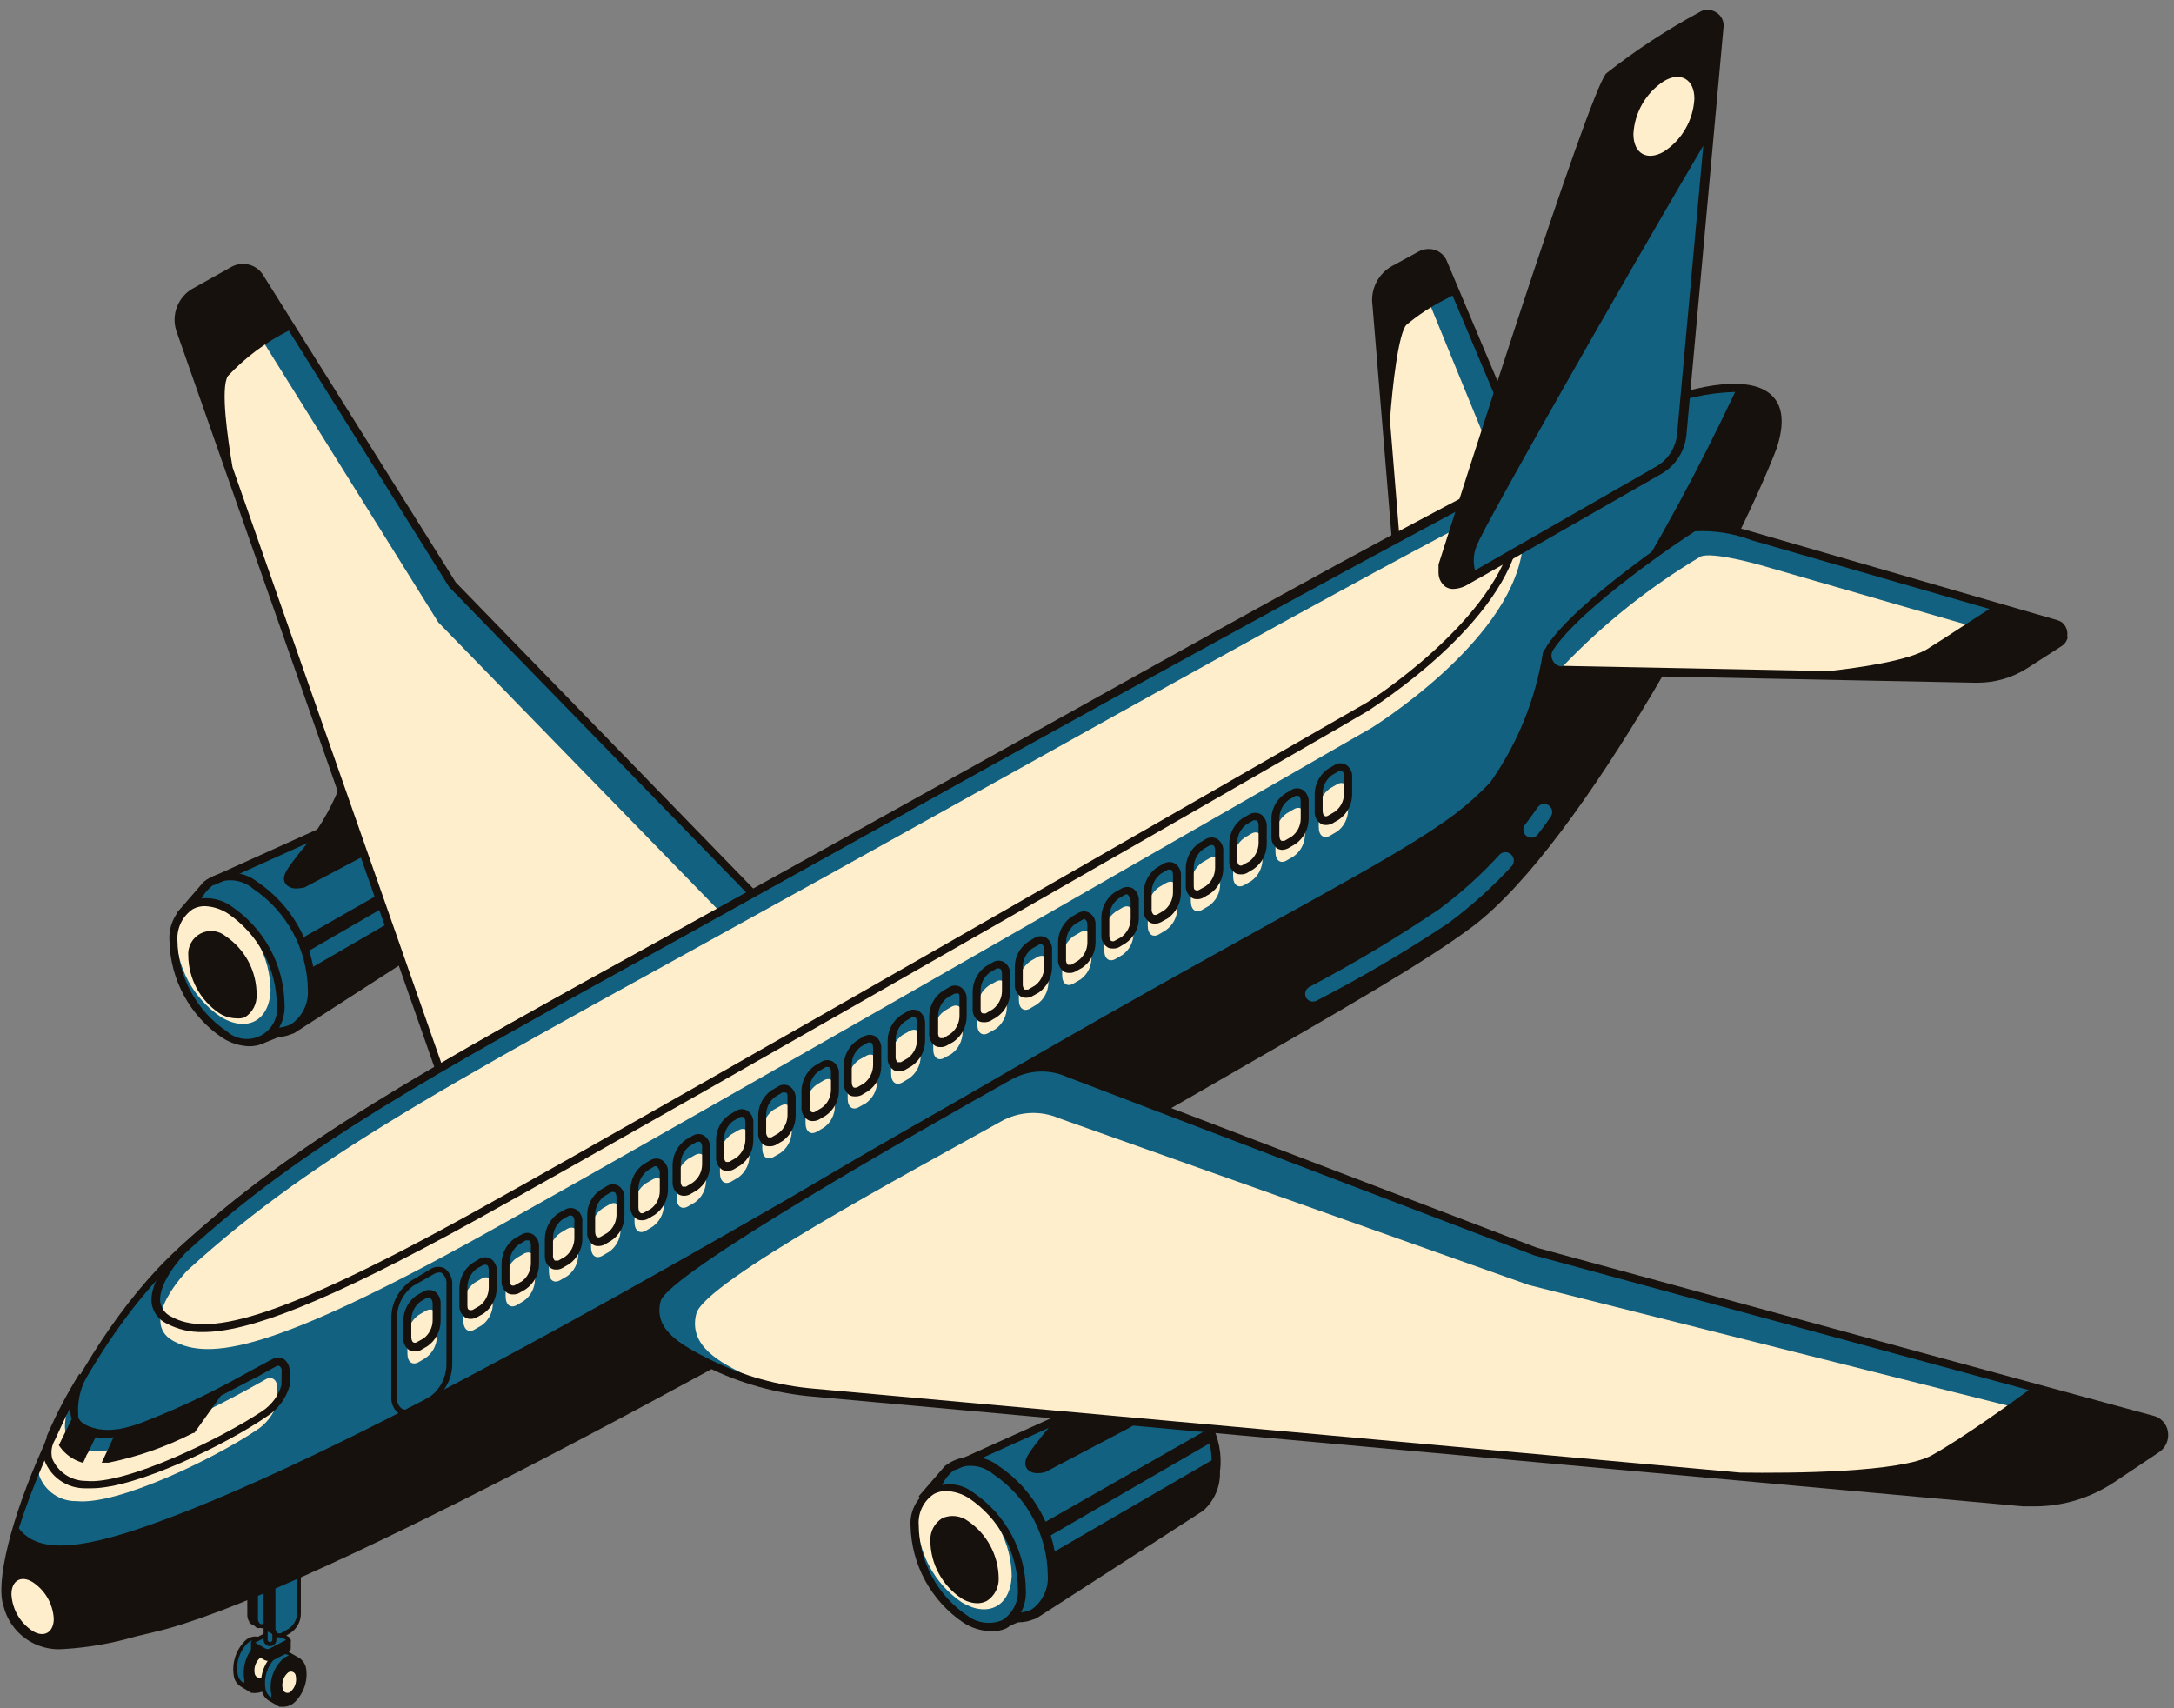 <svg width="112" height="88" viewBox="0 0 112 88" fill="none" xmlns="http://www.w3.org/2000/svg">
<rect x="0" y="0" width="112" height="88" fill="#808080" stroke="none"/>
<g id="Isolation_Mode" clip-path="url(#clip0_22_2246)">
<g id="7">
<path id="Vector" d="M72.18 31.03L70.92 15.73C70.865 15.36 70.926 14.982 71.094 14.647C71.263 14.312 71.53 14.037 71.86 13.861L73.2 13.13C73.298 13.079 73.406 13.047 73.517 13.037C73.627 13.027 73.739 13.039 73.845 13.072C73.951 13.106 74.05 13.16 74.135 13.232C74.219 13.303 74.289 13.391 74.34 13.49L79.75 26.331L72.18 31.03Z" fill="#126180"/>
<path id="Vector_2" d="M72.29 31.13L71.03 15.82C70.977 15.45 71.038 15.072 71.206 14.738C71.374 14.403 71.641 14.128 71.97 13.95L72.22 14.05C72.63 13.83 72.95 14.05 73.16 14.44L78.38 27.19L72.29 31.13Z" fill="#FFEECC"/>
<path id="Vector_3" d="M74.52 13.4C74.461 13.274 74.376 13.162 74.271 13.071C74.166 12.98 74.043 12.911 73.91 12.87C73.64 12.791 73.35 12.82 73.1 12.95L71.76 13.68C71.393 13.873 71.095 14.174 70.907 14.543C70.719 14.912 70.65 15.331 70.71 15.74L72 31.39L80 26.39L74.52 13.4ZM71.61 21.65C71.73 19.91 72.05 17.14 72.46 16.73C73.074 16.218 73.745 15.778 74.46 15.42L74.83 15.22L79.47 26.22L72.34 30.66L71.61 21.65Z" fill="#16110D"/>
<path id="Vector_4" d="M22.19 41.57C21.88 41.342 21.517 41.198 21.135 41.151C20.754 41.104 20.366 41.155 20.01 41.3L11.01 45.3H10.96H10.91C10.607 45.517 10.363 45.806 10.201 46.142C10.038 46.477 9.962 46.848 9.98 47.22C9.991 48.283 10.261 49.328 10.766 50.263C11.272 51.199 11.997 51.998 12.88 52.59C13.191 52.823 13.559 52.97 13.945 53.016C14.331 53.061 14.723 53.004 15.08 52.85L23.42 47.47H23.47C23.776 47.255 24.022 46.966 24.186 46.631C24.351 46.295 24.428 45.923 24.41 45.55C24.498 44.738 24.332 43.919 23.934 43.206C23.536 42.493 22.927 41.922 22.19 41.57Z" fill="#126180"/>
<path id="Vector_5" d="M22.29 41.39C21.971 41.163 21.603 41.014 21.215 40.955C20.828 40.896 20.433 40.929 20.06 41.05L10.89 45.19L10.65 45.33L10.6 45.38C10.319 45.63 10.096 45.939 9.948 46.285C9.799 46.63 9.728 47.004 9.74 47.38C9.754 48.48 10.034 49.561 10.556 50.529C11.079 51.497 11.828 52.325 12.74 52.94C13.197 53.236 13.726 53.402 14.27 53.42C14.51 53.423 14.748 53.379 14.97 53.29L15.16 53.22L23.53 47.82L23.76 47.67C24.044 47.422 24.27 47.114 24.421 46.768C24.571 46.422 24.643 46.047 24.63 45.67C24.74 44.801 24.573 43.92 24.153 43.151C23.733 42.383 23.081 41.766 22.29 41.39ZM14.95 52.79C14.624 52.929 14.268 52.979 13.916 52.935C13.565 52.892 13.231 52.755 12.95 52.54C12.099 51.963 11.401 51.189 10.915 50.283C10.43 49.378 10.17 48.368 10.16 47.34C10.139 47.002 10.204 46.664 10.349 46.358C10.494 46.052 10.715 45.788 10.99 45.59H11.05L19.92 41.59L20.11 41.49C20.437 41.354 20.795 41.307 21.147 41.354C21.498 41.402 21.831 41.542 22.11 41.76C22.883 42.163 23.512 42.795 23.91 43.57L15.54 48.34L15.88 49L24.13 44.22C24.194 44.509 24.231 44.804 24.24 45.1L16.09 49.83V51.03L15.81 52.29L15.14 52.72L14.95 52.79Z" fill="#16110D"/>
<path id="Vector_6" d="M21.61 38.32C21.48 38.32 18.27 38.32 17.48 40.57C16.997 41.772 16.322 42.886 15.48 43.87C14.92 44.59 14.64 44.95 14.63 45.23C14.624 45.307 14.638 45.383 14.669 45.453C14.701 45.523 14.749 45.584 14.81 45.63C14.946 45.73 15.112 45.78 15.28 45.77C15.415 45.767 15.549 45.75 15.68 45.72L19.97 43.45C20.389 43.229 20.747 42.91 21.016 42.52C21.284 42.13 21.453 41.68 21.51 41.21L21.87 38.33L21.61 38.32Z" fill="#16110D"/>
<path id="Vector_7" d="M13.57 53.74L13.1 53.1C12.972 53.047 12.848 52.984 12.73 52.91C11.896 52.346 11.196 51.605 10.678 50.742C10.16 49.878 9.836 48.912 9.73 47.91L9.14 46.99L10.49 45.43C10.886 45.121 11.373 44.954 11.875 44.954C12.377 44.954 12.865 45.121 13.26 45.43C14.174 46.049 14.924 46.88 15.446 47.852C15.969 48.823 16.248 49.907 16.26 51.01C16.278 51.433 16.185 51.853 15.991 52.228C15.796 52.604 15.506 52.922 15.15 53.15C14.921 53.263 14.68 53.347 14.43 53.4L13.57 53.74ZM9.66 47.03L10.15 47.78V47.83C10.242 48.776 10.54 49.69 11.024 50.507C11.508 51.324 12.165 52.025 12.95 52.56L13.32 52.75H13.38L13.68 53.23L14.51 52.94C14.668 52.916 14.82 52.866 14.96 52.79C15.256 52.597 15.495 52.328 15.653 52.012C15.811 51.696 15.883 51.343 15.86 50.99C15.846 49.961 15.583 48.951 15.094 48.045C14.604 47.14 13.903 46.366 13.05 45.79C12.72 45.505 12.297 45.347 11.86 45.347C11.423 45.347 11.001 45.505 10.67 45.79L9.66 47.03Z" fill="#16110D"/>
<path id="Vector_8" d="M14.46 51.74C14.38 53.51 13.08 54.2 11.55 53.29C10.757 52.747 10.105 52.021 9.651 51.174C9.197 50.326 8.953 49.382 8.94 48.42C9.02 46.65 10.32 45.96 11.84 46.88C12.639 47.416 13.295 48.139 13.751 48.986C14.208 49.833 14.451 50.778 14.46 51.74Z" fill="#126180"/>
<path id="Vector_9" d="M13.94 51.03C13.87 52.59 12.72 53.2 11.38 52.39C10.678 51.917 10.101 51.28 9.699 50.535C9.296 49.789 9.081 48.957 9.07 48.11C9.15 46.55 10.29 45.95 11.63 46.75C12.333 47.224 12.91 47.861 13.312 48.606C13.714 49.352 13.93 50.183 13.94 51.03Z" fill="#FFEECC"/>
<path id="Vector_10" d="M12.84 53.9C12.345 53.883 11.865 53.73 11.45 53.46C10.629 52.906 9.953 52.162 9.48 51.292C9.007 50.422 8.749 49.45 8.73 48.46C8.703 48.068 8.781 47.675 8.957 47.324C9.133 46.972 9.4 46.674 9.73 46.46C10.087 46.303 10.479 46.243 10.867 46.285C11.255 46.327 11.625 46.47 11.94 46.7C12.767 47.26 13.447 48.012 13.92 48.891C14.394 49.77 14.648 50.751 14.66 51.75C14.681 52.135 14.6 52.518 14.424 52.861C14.248 53.203 13.985 53.493 13.66 53.7C13.408 53.835 13.126 53.903 12.84 53.9ZM10.56 46.68C10.344 46.676 10.13 46.728 9.94 46.83C9.679 47.005 9.469 47.244 9.328 47.524C9.188 47.805 9.123 48.117 9.14 48.43C9.152 49.355 9.388 50.264 9.827 51.079C10.265 51.893 10.894 52.59 11.66 53.11C11.897 53.329 12.197 53.469 12.518 53.51C12.838 53.552 13.163 53.493 13.449 53.341C13.734 53.19 13.966 52.953 14.111 52.665C14.256 52.376 14.308 52.05 14.26 51.73C14.246 50.806 14.009 49.9 13.571 49.087C13.132 48.274 12.504 47.579 11.74 47.06C11.387 46.83 10.98 46.699 10.56 46.68Z" fill="#16110D"/>
<path id="Vector_11" d="M12.16 52.46C11.851 52.452 11.55 52.359 11.29 52.19C10.807 51.863 10.41 51.424 10.133 50.91C9.856 50.396 9.708 49.823 9.7 49.24C9.68 49.007 9.73 48.773 9.843 48.569C9.956 48.364 10.127 48.197 10.335 48.09C10.543 47.983 10.778 47.94 11.01 47.967C11.243 47.993 11.462 48.089 11.64 48.24C12.129 48.572 12.529 49.02 12.804 49.543C13.08 50.066 13.223 50.649 13.22 51.24C13.232 51.472 13.182 51.702 13.075 51.908C12.967 52.114 12.807 52.287 12.61 52.41C12.466 52.461 12.312 52.478 12.16 52.46Z" fill="#16110D"/>
<path id="Vector_12" d="M12 13.9L10 15.02C9.684 15.21 9.441 15.501 9.311 15.845C9.18 16.19 9.169 16.569 9.28 16.92L24.87 61.42L43.04 50.42L23.29 30.13L13.37 14.26C13.304 14.147 13.216 14.047 13.111 13.967C13.007 13.888 12.887 13.829 12.76 13.796C12.633 13.763 12.5 13.755 12.37 13.773C12.239 13.79 12.114 13.834 12 13.9Z" fill="#126180"/>
<path id="Vector_13" d="M11.29 15.83L10.47 16.31C10.15 16.499 9.904 16.791 9.771 17.137C9.639 17.485 9.628 17.866 9.74 18.22L25.29 62.72L42.29 52.31L22.58 32.06L12.68 16.19C12.614 16.074 12.525 15.972 12.419 15.89C12.313 15.809 12.191 15.75 12.061 15.716C11.932 15.682 11.797 15.675 11.664 15.695C11.532 15.714 11.405 15.761 11.29 15.83Z" fill="#FFEECC"/>
<path id="Vector_14" d="M23.48 30L13.57 14.19C13.488 14.052 13.38 13.931 13.251 13.835C13.122 13.739 12.976 13.669 12.82 13.63C12.508 13.552 12.178 13.598 11.9 13.76L9.9 14.88C9.541 15.093 9.264 15.422 9.115 15.812C8.966 16.203 8.954 16.632 9.08 17.03L24.76 61.77L43.37 50.47L23.48 30ZM11.98 24.07C11.73 22.6 11.35 19.99 11.74 19.37C12.64 18.41 13.703 17.618 14.88 17.03L23.14 30.24L42.69 50.34L24.96 61.11L11.98 24.07Z" fill="#16110D"/>
<path id="Vector_15" d="M60.38 71.7C60.072 71.47 59.708 71.324 59.326 71.277C58.944 71.229 58.556 71.282 58.2 71.43L49.2 75.43H49.14C48.84 75.647 48.599 75.935 48.439 76.269C48.278 76.602 48.203 76.97 48.22 77.34C48.228 78.404 48.495 79.451 48.999 80.388C49.502 81.326 50.227 82.126 51.11 82.72C51.423 82.953 51.793 83.1 52.18 83.145C52.568 83.191 52.961 83.134 53.32 82.98L61.66 77.6C61.968 77.385 62.217 77.095 62.383 76.757C62.549 76.42 62.627 76.046 62.61 75.67C62.695 74.859 62.526 74.041 62.127 73.33C61.727 72.619 61.117 72.05 60.38 71.7Z" fill="#126180"/>
<path id="Vector_16" d="M60.48 71.52C60.164 71.303 59.803 71.16 59.423 71.103C59.044 71.046 58.656 71.076 58.29 71.19L49.12 75.33L48.88 75.47L48.83 75.52C48.547 75.769 48.323 76.077 48.174 76.423C48.025 76.769 47.956 77.144 47.97 77.52C47.981 78.622 48.26 79.705 48.783 80.675C49.306 81.646 50.056 82.475 50.97 83.09C51.424 83.385 51.95 83.55 52.49 83.57C52.729 83.569 52.967 83.525 53.19 83.44L53.39 83.37L61.76 77.97L61.99 77.82C62.272 77.571 62.495 77.262 62.643 76.916C62.792 76.571 62.863 76.196 62.85 75.82C62.964 74.945 62.795 74.056 62.369 73.282C61.943 72.509 61.281 71.892 60.48 71.52ZM53.14 82.92C52.814 83.058 52.456 83.106 52.105 83.061C51.754 83.015 51.421 82.877 51.14 82.66C50.287 82.087 49.587 81.316 49.099 80.411C48.611 79.507 48.351 78.498 48.34 77.47C48.325 77.133 48.393 76.797 48.538 76.492C48.682 76.187 48.9 75.922 49.17 75.72H49.24L58.1 71.72L58.29 71.62C58.617 71.484 58.975 71.437 59.327 71.485C59.678 71.532 60.011 71.672 60.29 71.89C61.068 72.29 61.7 72.923 62.1 73.7L53.73 78.47L54.07 79.13L62.32 74.35C62.381 74.64 62.414 74.934 62.42 75.23L54.29 79.95V81.19L54.01 82.45L53.33 82.88L53.14 82.92Z" fill="#16110D"/>
<path id="Vector_17" d="M59.8 68.45C59.66 68.45 56.46 68.45 55.67 70.7C55.182 71.896 54.507 73.007 53.67 73.99C53.1 74.71 52.83 75.07 52.82 75.35C52.814 75.426 52.827 75.502 52.856 75.571C52.886 75.641 52.932 75.702 52.99 75.75C53.126 75.851 53.292 75.9 53.46 75.89C53.596 75.892 53.731 75.872 53.86 75.83L58.15 73.57C58.567 73.346 58.925 73.026 59.194 72.636C59.464 72.247 59.637 71.8 59.7 71.33L60.06 68.44L59.8 68.45Z" fill="#16110D"/>
<path id="Vector_18" d="M51.76 83.87L51.29 83.19L50.93 83C50.096 82.435 49.396 81.695 48.878 80.832C48.36 79.968 48.036 79.002 47.93 78L47.33 77.08L48.68 75.52C49.076 75.211 49.563 75.043 50.065 75.043C50.567 75.043 51.054 75.211 51.45 75.52C52.367 76.136 53.119 76.966 53.642 77.938C54.165 78.911 54.442 79.996 54.45 81.1C54.47 81.522 54.379 81.942 54.186 82.317C53.993 82.693 53.705 83.011 53.35 83.24C53.118 83.353 52.873 83.437 52.62 83.49L51.76 83.87ZM47.85 77.19L48.33 77.94V78C48.419 78.944 48.714 79.857 49.197 80.672C49.679 81.489 50.336 82.188 51.12 82.72C51.242 82.795 51.369 82.862 51.5 82.92L51.81 83.39L52.63 83.11C52.79 83.078 52.945 83.025 53.09 82.95C53.382 82.756 53.618 82.489 53.775 82.174C53.931 81.86 54.002 81.51 53.98 81.16C53.97 80.13 53.71 79.118 53.223 78.21C52.735 77.302 52.034 76.527 51.18 75.95C50.849 75.666 50.426 75.51 49.99 75.51C49.554 75.51 49.132 75.666 48.8 75.95L47.85 77.19Z" fill="#16110D"/>
<path id="Vector_19" d="M52.65 81.87C52.57 83.64 51.26 84.33 49.74 83.41C48.941 82.874 48.284 82.152 47.828 81.305C47.371 80.458 47.128 79.512 47.12 78.55C47.2 76.78 48.5 76.09 50.03 77.01C50.828 77.547 51.484 78.27 51.94 79.117C52.397 79.963 52.64 80.908 52.65 81.87Z" fill="#126180"/>
<path id="Vector_20" d="M52.12 81.19C52.05 82.74 50.91 83.35 49.56 82.55C48.86 82.075 48.285 81.438 47.884 80.693C47.484 79.947 47.27 79.116 47.26 78.27C47.33 76.71 48.47 76.1 49.82 76.91C50.521 77.384 51.097 78.021 51.497 78.767C51.898 79.512 52.112 80.344 52.12 81.19Z" fill="#FFEECC"/>
<path id="Vector_21" d="M51.02 84.03C50.525 84.011 50.045 83.859 49.63 83.59C48.81 83.035 48.134 82.291 47.661 81.421C47.188 80.551 46.93 79.581 46.91 78.59C46.885 78.206 46.972 77.823 47.16 77.487C47.347 77.151 47.628 76.876 47.968 76.696C48.308 76.515 48.693 76.436 49.076 76.469C49.46 76.502 49.825 76.645 50.13 76.88C50.96 77.437 51.642 78.188 52.116 79.068C52.59 79.948 52.842 80.931 52.85 81.93C52.869 82.314 52.787 82.697 52.611 83.039C52.436 83.382 52.173 83.672 51.85 83.88C51.59 83.998 51.305 84.049 51.02 84.03ZM48.74 76.81C48.524 76.809 48.311 76.86 48.12 76.96C47.858 77.132 47.646 77.371 47.507 77.653C47.368 77.934 47.307 78.247 47.33 78.56C47.338 79.486 47.572 80.397 48.011 81.212C48.45 82.028 49.081 82.724 49.85 83.24C50.103 83.429 50.402 83.549 50.716 83.588C51.03 83.626 51.348 83.582 51.64 83.46C51.903 83.289 52.116 83.05 52.257 82.769C52.398 82.488 52.461 82.174 52.44 81.86C52.432 80.934 52.198 80.024 51.759 79.209C51.32 78.393 50.688 77.697 49.92 77.18C49.567 76.953 49.159 76.826 48.74 76.81Z" fill="#16110D"/>
<path id="Vector_22" d="M50.34 82.59C50.048 82.58 49.764 82.49 49.52 82.33C49.036 82.004 48.638 81.565 48.361 81.051C48.084 80.537 47.936 79.964 47.93 79.38C47.918 79.148 47.968 78.918 48.075 78.712C48.183 78.506 48.343 78.333 48.54 78.21C48.753 78.115 48.987 78.078 49.219 78.102C49.451 78.127 49.672 78.212 49.86 78.35C50.344 78.677 50.741 79.116 51.018 79.629C51.295 80.143 51.443 80.716 51.45 81.3C51.459 81.531 51.407 81.761 51.3 81.966C51.193 82.171 51.035 82.345 50.84 82.47C50.686 82.55 50.514 82.592 50.34 82.59Z" fill="#16110D"/>
<path id="Vector_23" d="M14.17 79.99L12.74 80.8V83.17C12.736 83.308 12.774 83.445 12.85 83.56V83.61C12.876 83.634 12.906 83.651 12.94 83.66L13.25 83.83L13.41 83.56L13.7 83.4C13.86 83.286 13.992 83.137 14.084 82.963C14.176 82.79 14.226 82.597 14.23 82.4V81.19L14.56 80.19L14.17 79.99Z" fill="#16110D"/>
<path id="Vector_24" d="M13.98 83.48L13.59 83.7C13.33 83.85 13.12 83.7 13.12 83.35V81.03L14.45 80.28V82.59C14.449 82.766 14.406 82.938 14.324 83.093C14.242 83.248 14.124 83.381 13.98 83.48Z" fill="#126180"/>
<path id="Vector_25" d="M13.4 83.86C13.344 83.875 13.286 83.875 13.23 83.86C13.157 83.808 13.098 83.736 13.062 83.654C13.025 83.571 13.01 83.48 13.02 83.39V81.01L14.56 80.14V82.64C14.559 82.837 14.51 83.031 14.418 83.205C14.326 83.379 14.193 83.529 14.03 83.64L13.64 83.86C13.562 83.882 13.479 83.882 13.4 83.86ZM13.29 81.09V83.35C13.284 83.403 13.29 83.456 13.308 83.506C13.325 83.556 13.353 83.602 13.39 83.64C13.422 83.66 13.458 83.67 13.495 83.67C13.532 83.67 13.569 83.66 13.6 83.64L13.99 83.42C14.118 83.329 14.223 83.209 14.296 83.07C14.369 82.931 14.408 82.777 14.41 82.62V80.49L13.29 81.09Z" fill="#16110D"/>
<path id="Vector_26" d="M13.73 85.3L13.96 84.73L13.44 84.44H13.37H13.32C13.206 84.409 13.086 84.41 12.973 84.444C12.86 84.477 12.758 84.542 12.68 84.63C12.458 84.85 12.293 85.121 12.201 85.419C12.108 85.717 12.091 86.034 12.15 86.34C12.168 86.438 12.206 86.531 12.261 86.613C12.316 86.696 12.387 86.766 12.47 86.82L12.56 86.87L13.02 87.14L13.25 86.58C13.555 86.223 13.725 85.77 13.73 85.3Z" fill="#126180"/>
<path id="Vector_27" d="M14.34 85.19C14.322 85.082 14.282 84.979 14.222 84.888C14.161 84.797 14.083 84.719 13.99 84.66L13.5 84.37H13.42L13.25 84.31C13.133 84.295 13.014 84.307 12.902 84.347C12.791 84.387 12.691 84.454 12.61 84.54C12.378 84.777 12.206 85.065 12.109 85.382C12.011 85.699 11.991 86.034 12.05 86.36C12.07 86.47 12.113 86.574 12.177 86.666C12.241 86.757 12.324 86.834 12.42 86.89L12.95 87.21H13.04C13.097 87.221 13.154 87.221 13.21 87.21C13.414 87.202 13.607 87.116 13.75 86.97C13.982 86.741 14.157 86.461 14.26 86.151C14.362 85.842 14.39 85.512 14.34 85.19ZM12.52 86.68C12.45 86.633 12.39 86.573 12.344 86.503C12.297 86.432 12.266 86.353 12.25 86.27C12.195 85.98 12.212 85.68 12.299 85.398C12.386 85.116 12.541 84.859 12.75 84.65C12.856 84.542 12.999 84.478 13.15 84.47H13.28H13.34H13.39L13.49 84.53C13.365 84.574 13.249 84.642 13.15 84.73C12.918 84.967 12.746 85.255 12.649 85.572C12.551 85.889 12.531 86.224 12.59 86.55V86.67L12.52 86.68Z" fill="#16110D"/>
<path id="Vector_28" d="M13.58 86.34C13.548 86.38 13.504 86.409 13.454 86.424C13.405 86.439 13.353 86.439 13.303 86.424C13.254 86.409 13.21 86.38 13.178 86.34C13.145 86.3 13.125 86.251 13.12 86.2C13.096 86.064 13.105 85.923 13.147 85.791C13.189 85.658 13.262 85.538 13.36 85.44C13.391 85.399 13.434 85.368 13.483 85.352C13.532 85.336 13.585 85.336 13.635 85.351C13.684 85.367 13.727 85.397 13.759 85.438C13.79 85.479 13.808 85.528 13.81 85.58C13.837 85.716 13.829 85.856 13.789 85.989C13.749 86.121 13.678 86.242 13.58 86.34Z" fill="#FFEECC"/>
<path id="Vector_29" d="M15.17 86.07L15.39 85.5L14.87 85.21H14.8C14.686 85.177 14.564 85.176 14.45 85.208C14.335 85.24 14.231 85.303 14.15 85.39C13.93 85.611 13.767 85.882 13.675 86.18C13.583 86.478 13.564 86.794 13.62 87.1C13.638 87.199 13.677 87.293 13.734 87.376C13.791 87.459 13.864 87.528 13.95 87.58L14.03 87.64L14.5 87.9L14.72 87.34C15.012 86.982 15.172 86.533 15.17 86.07Z" fill="#126180"/>
<path id="Vector_30" d="M15.77 85.94C15.751 85.832 15.71 85.73 15.65 85.639C15.59 85.548 15.511 85.47 15.42 85.41L14.93 85.13L14.85 85.08L14.69 85.02C14.571 85.007 14.451 85.022 14.339 85.061C14.226 85.101 14.124 85.166 14.04 85.25C13.808 85.487 13.636 85.775 13.538 86.092C13.441 86.409 13.421 86.744 13.48 87.07C13.502 87.18 13.547 87.285 13.61 87.378C13.674 87.47 13.755 87.549 13.85 87.61L14.39 87.92H14.48C14.536 87.93 14.594 87.93 14.65 87.92C14.857 87.906 15.053 87.817 15.2 87.67C15.425 87.447 15.594 87.174 15.693 86.874C15.793 86.573 15.819 86.253 15.77 85.94ZM13.95 87.43C13.88 87.383 13.82 87.322 13.774 87.252C13.728 87.182 13.696 87.103 13.68 87.02C13.628 86.731 13.647 86.434 13.734 86.154C13.821 85.874 13.974 85.619 14.18 85.41C14.287 85.297 14.434 85.229 14.59 85.22H14.72H14.77L14.88 85.28C14.754 85.326 14.638 85.398 14.54 85.49C14.304 85.722 14.13 86.009 14.032 86.325C13.934 86.64 13.916 86.976 13.98 87.3C13.976 87.34 13.976 87.38 13.98 87.42L13.95 87.43Z" fill="#16110D"/>
<path id="Vector_31" d="M15.01 87.11C14.979 87.151 14.936 87.182 14.887 87.198C14.838 87.214 14.785 87.214 14.736 87.199C14.686 87.184 14.643 87.153 14.611 87.112C14.58 87.072 14.562 87.022 14.56 86.97C14.534 86.834 14.541 86.694 14.581 86.562C14.621 86.429 14.693 86.308 14.79 86.21C14.821 86.169 14.864 86.138 14.913 86.122C14.962 86.106 15.015 86.106 15.065 86.121C15.114 86.136 15.157 86.167 15.189 86.208C15.22 86.249 15.238 86.299 15.24 86.35C15.267 86.486 15.259 86.626 15.219 86.759C15.179 86.891 15.107 87.012 15.01 87.11Z" fill="#FFEECC"/>
<path id="Vector_32" d="M14.98 84.48L14.45 84.43L14.34 84.36C14.272 84.326 14.197 84.308 14.12 84.308C14.044 84.308 13.968 84.326 13.9 84.36L13.62 84.51L12.93 84.59V85.01C12.938 85.048 12.954 85.083 12.977 85.114C12.999 85.145 13.027 85.171 13.06 85.19L13.58 85.49C13.654 85.539 13.742 85.563 13.83 85.56C13.893 85.575 13.958 85.575 14.02 85.56L14.84 85.12C14.881 85.102 14.915 85.072 14.94 85.035C14.965 84.998 14.979 84.955 14.98 84.91V84.56V84.48Z" fill="#16110D"/>
<path id="Vector_33" d="M13.1 84.51L13.94 84.07C13.992 84.043 14.051 84.029 14.11 84.029C14.169 84.029 14.227 84.043 14.28 84.07L14.79 84.37C14.89 84.43 14.9 84.52 14.79 84.57L13.95 85.01C13.897 85.037 13.839 85.052 13.78 85.052C13.721 85.052 13.662 85.037 13.61 85.01L13.1 84.71C13.02 84.65 13.01 84.56 13.1 84.51Z" fill="#126180"/>
<path id="Vector_34" d="M13.83 85.19C13.742 85.189 13.656 85.165 13.58 85.12L13.07 84.82C13.032 84.8 13 84.769 12.977 84.733C12.954 84.696 12.942 84.654 12.94 84.61C12.941 84.575 12.953 84.54 12.972 84.51C12.991 84.481 13.018 84.456 13.05 84.44L13.9 84C13.966 83.964 14.04 83.944 14.115 83.944C14.19 83.944 14.264 83.964 14.33 84L14.85 84.31C14.887 84.329 14.919 84.358 14.942 84.393C14.964 84.428 14.978 84.469 14.98 84.51C14.976 84.547 14.963 84.582 14.943 84.611C14.921 84.641 14.893 84.665 14.86 84.68L14.02 85.12C13.963 85.159 13.898 85.183 13.83 85.19ZM13.15 84.62L13.67 84.92C13.705 84.94 13.745 84.95 13.785 84.95C13.825 84.95 13.865 84.94 13.9 84.92L14.74 84.48L14.23 84.18C14.195 84.161 14.155 84.151 14.115 84.151C14.075 84.151 14.035 84.161 14 84.18L13.15 84.62Z" fill="#16110D"/>
<path id="Vector_35" d="M13.91 84.7C13.88 84.7 13.85 84.694 13.822 84.683C13.794 84.671 13.769 84.654 13.748 84.633C13.726 84.612 13.709 84.586 13.698 84.558C13.686 84.53 13.68 84.501 13.68 84.47V81.32C13.68 81.29 13.686 81.26 13.698 81.232C13.709 81.204 13.726 81.179 13.748 81.158C13.769 81.136 13.794 81.119 13.822 81.108C13.85 81.096 13.88 81.09 13.91 81.09C13.97 81.093 14.027 81.118 14.07 81.16C14.113 81.203 14.138 81.26 14.14 81.32V84.47C14.14 84.531 14.116 84.59 14.073 84.633C14.03 84.676 13.971 84.7 13.91 84.7Z" fill="#126180"/>
<path id="Vector_36" d="M13.91 84.8C13.822 84.8 13.739 84.766 13.677 84.704C13.615 84.642 13.58 84.558 13.58 84.47V81.32C13.58 81.233 13.615 81.149 13.677 81.087C13.739 81.025 13.822 80.99 13.91 80.99C13.998 80.99 14.082 81.025 14.143 81.087C14.205 81.149 14.24 81.233 14.24 81.32V84.47C14.24 84.514 14.232 84.556 14.215 84.597C14.198 84.637 14.174 84.673 14.143 84.704C14.113 84.734 14.076 84.758 14.036 84.775C13.996 84.792 13.953 84.8 13.91 84.8ZM13.91 81.2C13.878 81.2 13.848 81.213 13.825 81.235C13.803 81.258 13.79 81.288 13.79 81.32V84.47C13.79 84.502 13.803 84.533 13.825 84.555C13.848 84.578 13.878 84.59 13.91 84.59C13.942 84.59 13.972 84.578 13.995 84.555C14.017 84.533 14.03 84.502 14.03 84.47V81.32C14.031 81.304 14.029 81.287 14.024 81.271C14.019 81.255 14.01 81.241 13.999 81.229C13.987 81.217 13.974 81.207 13.958 81.2C13.943 81.194 13.927 81.19 13.91 81.19V81.2Z" fill="#16110D"/>
<path id="Vector_37" d="M15.11 80.47L13.68 81.28V83.65C13.674 83.789 13.713 83.925 13.79 84.04C13.816 84.064 13.847 84.081 13.88 84.09L14.19 84.27L14.35 83.99L14.64 83.83C14.802 83.718 14.934 83.568 15.026 83.394C15.118 83.22 15.168 83.027 15.17 82.83V81.61L15.5 80.61L15.11 80.47Z" fill="#16110D"/>
<path id="Vector_38" d="M14.92 83.96L14.53 84.19C14.27 84.33 14.06 84.19 14.06 83.83V81.51L15.4 80.76V83.08C15.394 83.254 15.347 83.424 15.264 83.577C15.181 83.73 15.063 83.861 14.92 83.96Z" fill="#126180"/>
<path id="Vector_39" d="M14.34 84.34C14.284 84.355 14.226 84.355 14.17 84.34C14.098 84.286 14.041 84.215 14.004 84.132C13.967 84.05 13.952 83.96 13.96 83.87V81.49L15.5 80.62V83.12C15.501 83.317 15.453 83.512 15.36 83.686C15.268 83.861 15.134 84.01 14.97 84.12L14.58 84.35C14.5 84.365 14.418 84.362 14.34 84.34ZM14.19 81.57V83.83C14.184 83.883 14.19 83.936 14.208 83.986C14.225 84.036 14.253 84.082 14.29 84.12C14.322 84.138 14.358 84.147 14.395 84.147C14.432 84.147 14.468 84.138 14.5 84.12L14.89 83.89C15.017 83.8 15.12 83.682 15.193 83.545C15.266 83.408 15.306 83.255 15.31 83.1V80.96L14.19 81.57Z" fill="#16110D"/>
<path id="Vector_40" d="M9.29 64.46C3.5 69.75 -0.45 80.35 0.29 82.66C1.29 85.77 4.21 84.72 7.82 83.87C15.38 82.11 37.97 69.75 52.08 61.56C66.19 53.37 72.28 50.1 75.63 47.56C81.43 43.22 89.34 28.02 91.25 23C92.65 19.32 88.86 19.47 85.33 20.86C81.8 22.25 60.29 34.1 41.89 44.31C23.49 54.52 16.2 58.13 9.29 64.46Z" fill="#126180"/>
<path id="Vector_41" d="M78.41 28.44C78.478 27.978 78.415 27.506 78.227 27.078C78.04 26.65 77.736 26.283 77.35 26.02C69.4 30.11 56.93 37.17 42.27 45.3C23.88 55.5 16.58 59.12 9.65 65.45C9.65 65.45 7.08 68.07 8.93 69.08C10.78 70.09 14.03 69.63 24.83 63.64C35.63 57.65 70.65 37.5 70.65 37.5C70.65 37.5 77.65 33.19 78.41 28.44Z" fill="#FFEECC"/>
<path id="Vector_42" d="M10.46 68.62C9.806 68.637 9.158 68.486 8.58 68.18C8.383 68.086 8.211 67.946 8.078 67.772C7.946 67.598 7.858 67.395 7.82 67.18C7.63 65.92 9.18 64.32 9.25 64.25C15.25 58.77 21.4 55.38 34.89 47.94L41.89 44.06L52.14 38.36C62.24 32.73 70.95 27.87 76.97 24.78L77.09 24.71L77.2 24.8C77.616 25.084 77.943 25.479 78.143 25.941C78.343 26.403 78.408 26.913 78.33 27.41C77.57 32.16 70.77 36.41 70.48 36.62C70.19 36.83 35.34 56.85 24.66 62.77C16.67 67.19 12.75 68.62 10.46 68.62ZM77.07 25.19C71.07 28.28 62.4 33.11 52.37 38.7L42.12 44.4L35.12 48.29C21.66 55.7 15.52 59.09 9.57 64.53C9.57 64.53 8.1 66.04 8.26 67.1C8.288 67.255 8.353 67.401 8.449 67.526C8.544 67.651 8.668 67.752 8.81 67.82C10.6 68.82 13.95 68.24 24.52 62.38C35.09 56.52 69.98 36.44 70.33 36.24C70.39 36.24 77.25 31.88 77.99 27.33C78.05 26.923 77.996 26.508 77.833 26.13C77.671 25.752 77.406 25.426 77.07 25.19Z" fill="#16110D"/>
<path id="Vector_43" d="M21.92 69.96L21.57 70.17C21.25 70.35 20.99 70.17 20.99 69.73V68.85C20.992 68.632 21.046 68.418 21.147 68.225C21.248 68.033 21.393 67.866 21.57 67.74L21.93 67.53C22.25 67.35 22.51 67.53 22.51 67.97V68.85C22.507 69.069 22.451 69.283 22.349 69.476C22.246 69.669 22.099 69.835 21.92 69.96Z" fill="#FFEECC"/>
<path id="Vector_44" d="M21.34 69.62C21.249 69.622 21.159 69.598 21.08 69.55C20.978 69.48 20.896 69.383 20.843 69.271C20.791 69.159 20.769 69.034 20.78 68.91V68.02C20.783 67.767 20.846 67.518 20.965 67.293C21.083 67.069 21.253 66.876 21.46 66.73L21.82 66.53C21.908 66.479 22.008 66.453 22.11 66.453C22.212 66.453 22.312 66.479 22.4 66.53C22.502 66.604 22.583 66.702 22.635 66.816C22.688 66.93 22.71 67.055 22.7 67.18V68.07C22.696 68.322 22.633 68.57 22.515 68.792C22.396 69.015 22.227 69.206 22.02 69.35L21.66 69.56C21.561 69.608 21.45 69.629 21.34 69.62ZM22.15 66.84C22.107 66.833 22.063 66.833 22.02 66.84L21.66 67.05C21.517 67.16 21.4 67.301 21.319 67.462C21.238 67.623 21.194 67.8 21.19 67.98V68.87C21.19 69.04 21.25 69.13 21.29 69.15C21.316 69.165 21.345 69.173 21.375 69.173C21.405 69.173 21.434 69.165 21.46 69.15L21.82 68.95C21.965 68.842 22.082 68.701 22.163 68.54C22.245 68.379 22.288 68.201 22.29 68.02V67.19C22.29 67.02 22.24 66.93 22.19 66.9L22.15 66.84Z" fill="#16110D"/>
<path id="Vector_45" d="M24.81 68.28L24.45 68.49C24.14 68.68 23.88 68.49 23.87 68.05V67.19C23.874 66.973 23.928 66.759 24.029 66.567C24.13 66.374 24.274 66.207 24.45 66.08L24.81 65.87C25.13 65.69 25.39 65.87 25.39 66.31V67.19C25.385 67.404 25.329 67.614 25.229 67.803C25.128 67.993 24.985 68.156 24.81 68.28Z" fill="#FFEECC"/>
<path id="Vector_46" d="M24.22 67.94C24.131 67.942 24.044 67.918 23.97 67.87C23.868 67.8 23.786 67.703 23.733 67.591C23.68 67.478 23.659 67.354 23.67 67.23V66.34C23.671 66.088 23.734 65.84 23.852 65.617C23.971 65.394 24.141 65.203 24.35 65.06L24.7 64.85C24.789 64.796 24.891 64.768 24.995 64.768C25.099 64.768 25.201 64.796 25.29 64.85C25.392 64.921 25.474 65.017 25.527 65.13C25.579 65.242 25.601 65.367 25.59 65.49V66.38C25.585 66.633 25.521 66.882 25.403 67.106C25.285 67.33 25.116 67.523 24.91 67.67L24.55 67.87C24.448 67.923 24.334 67.947 24.22 67.94ZM25.04 65.16C24.997 65.149 24.952 65.149 24.91 65.16L24.55 65.36C24.407 65.471 24.291 65.611 24.21 65.772C24.128 65.933 24.084 66.11 24.08 66.29V67.19C24.08 67.36 24.08 67.45 24.18 67.48C24.28 67.51 24.32 67.48 24.35 67.48L24.71 67.27C24.854 67.162 24.972 67.021 25.053 66.86C25.135 66.699 25.178 66.521 25.18 66.34V65.45C25.18 65.28 25.13 65.19 25.08 65.16H25.04Z" fill="#16110D"/>
<path id="Vector_47" d="M26.98 67.02L26.63 67.23C26.31 67.41 26.05 67.23 26.05 66.79V65.9C26.05 65.684 26.101 65.472 26.201 65.28C26.3 65.089 26.444 64.924 26.62 64.8L26.98 64.59C27.3 64.41 27.56 64.59 27.56 65.03V65.91C27.558 66.128 27.504 66.342 27.403 66.535C27.303 66.728 27.158 66.894 26.98 67.02Z" fill="#FFEECC"/>
<path id="Vector_48" d="M26.4 66.68C26.309 66.682 26.218 66.658 26.14 66.61C26.038 66.54 25.956 66.443 25.904 66.331C25.851 66.218 25.829 66.094 25.84 65.97V65.08C25.843 64.827 25.907 64.578 26.025 64.353C26.143 64.129 26.313 63.936 26.52 63.79L26.88 63.59C26.968 63.537 27.068 63.509 27.17 63.509C27.273 63.509 27.373 63.537 27.46 63.59C27.564 63.662 27.648 63.76 27.702 63.874C27.757 63.988 27.78 64.114 27.77 64.24V65.13C27.767 65.382 27.703 65.63 27.585 65.852C27.466 66.075 27.297 66.266 27.09 66.41L26.73 66.62C26.628 66.67 26.514 66.69 26.4 66.68ZM27.21 63.9C27.167 63.893 27.123 63.893 27.08 63.9L26.73 64.11C26.584 64.217 26.464 64.357 26.381 64.519C26.297 64.68 26.253 64.859 26.25 65.04V65.92C26.25 66.1 26.31 66.19 26.35 66.21C26.377 66.223 26.406 66.23 26.435 66.23C26.465 66.23 26.494 66.223 26.52 66.21L26.88 66.01C27.026 65.903 27.145 65.763 27.227 65.602C27.308 65.44 27.351 65.261 27.35 65.08V64.19C27.357 64.138 27.352 64.085 27.336 64.036C27.321 63.986 27.295 63.939 27.26 63.9H27.21Z" fill="#16110D"/>
<path id="Vector_49" d="M29.22 65.74L28.86 65.95C28.54 66.13 28.28 65.95 28.28 65.51V64.63C28.283 64.413 28.336 64.199 28.437 64.006C28.538 63.813 28.683 63.647 28.86 63.52L29.21 63.31C29.53 63.13 29.79 63.31 29.79 63.75V64.64C29.788 64.856 29.735 65.067 29.636 65.258C29.537 65.449 29.394 65.614 29.22 65.74Z" fill="#FFEECC"/>
<path id="Vector_50" d="M28.63 65.4C28.542 65.402 28.455 65.378 28.38 65.33C28.278 65.259 28.196 65.163 28.142 65.051C28.088 64.939 28.063 64.815 28.07 64.69V63.8C28.075 63.547 28.139 63.299 28.257 63.075C28.375 62.851 28.544 62.657 28.75 62.51L29.11 62.31C29.198 62.258 29.298 62.23 29.4 62.23C29.502 62.23 29.603 62.258 29.69 62.31C29.795 62.379 29.879 62.475 29.934 62.587C29.988 62.7 30.011 62.826 30 62.95V63.84C29.996 64.092 29.933 64.34 29.814 64.562C29.696 64.785 29.527 64.976 29.32 65.12L28.96 65.33C28.859 65.385 28.744 65.409 28.63 65.4ZM29.44 62.62C29.4 62.615 29.36 62.615 29.32 62.62L28.96 62.83C28.816 62.939 28.698 63.08 28.617 63.241C28.535 63.402 28.492 63.58 28.49 63.76V64.65C28.484 64.702 28.488 64.755 28.504 64.805C28.519 64.855 28.545 64.901 28.58 64.94C28.64 64.94 28.72 64.94 28.76 64.94L29.11 64.74C29.256 64.632 29.375 64.492 29.458 64.331C29.541 64.17 29.586 63.992 29.59 63.81V62.92C29.596 62.868 29.59 62.814 29.573 62.764C29.555 62.714 29.527 62.668 29.49 62.63L29.44 62.62Z" fill="#16110D"/>
<path id="Vector_51" d="M31.39 64.48L31.03 64.69C30.71 64.87 30.45 64.69 30.45 64.25V63.36C30.454 63.144 30.509 62.932 30.609 62.741C30.71 62.55 30.854 62.385 31.03 62.26L31.39 62.05C31.71 61.86 31.97 62.05 31.97 62.49V63.37C31.966 63.587 31.912 63.801 31.811 63.993C31.71 64.186 31.566 64.353 31.39 64.48Z" fill="#FFEECC"/>
<path id="Vector_52" d="M30.8 64.19C30.712 64.192 30.625 64.168 30.55 64.12C30.448 64.047 30.366 63.949 30.313 63.835C30.261 63.721 30.239 63.595 30.25 63.47V62.59C30.249 62.336 30.31 62.085 30.429 61.86C30.547 61.635 30.719 61.443 30.93 61.3L31.28 61.09C31.369 61.036 31.471 61.008 31.575 61.008C31.679 61.008 31.781 61.036 31.87 61.09C31.972 61.163 32.054 61.261 32.106 61.375C32.159 61.489 32.181 61.615 32.17 61.74V62.63C32.171 62.883 32.11 63.132 31.991 63.356C31.872 63.579 31.7 63.77 31.49 63.91L31.14 64.12C31.033 64.169 30.917 64.193 30.8 64.19ZM31.62 61.41C31.577 61.401 31.533 61.401 31.49 61.41L31.13 61.62C30.987 61.73 30.87 61.87 30.789 62.031C30.707 62.192 30.663 62.37 30.66 62.55V63.43C30.66 63.61 30.71 63.7 30.76 63.72C30.786 63.735 30.815 63.743 30.845 63.743C30.875 63.743 30.904 63.735 30.93 63.72L31.29 63.51C31.433 63.403 31.55 63.264 31.632 63.105C31.713 62.945 31.757 62.769 31.76 62.59V61.7C31.76 61.53 31.71 61.44 31.66 61.41H31.62Z" fill="#16110D"/>
<path id="Vector_53" d="M33.62 63.19L33.27 63.4C32.95 63.58 32.69 63.4 32.69 62.96V62.07C32.689 61.854 32.741 61.642 32.84 61.45C32.939 61.259 33.083 61.094 33.26 60.97L33.62 60.76C33.94 60.58 34.2 60.76 34.2 61.2V62.08C34.198 62.298 34.144 62.512 34.043 62.705C33.942 62.898 33.797 63.064 33.62 63.19Z" fill="#FFEECC"/>
<path id="Vector_54" d="M33.04 62.86C32.952 62.863 32.864 62.839 32.79 62.79C32.685 62.722 32.601 62.626 32.547 62.513C32.492 62.401 32.469 62.275 32.48 62.15V61.26C32.483 61.007 32.547 60.758 32.665 60.533C32.783 60.309 32.953 60.116 33.16 59.97L33.52 59.76C33.608 59.709 33.709 59.683 33.81 59.683C33.912 59.683 34.012 59.709 34.1 59.76C34.206 59.83 34.291 59.928 34.345 60.042C34.4 60.157 34.422 60.284 34.41 60.41V61.3C34.407 61.552 34.343 61.8 34.225 62.022C34.106 62.245 33.937 62.436 33.73 62.58L33.37 62.79C33.269 62.843 33.155 62.867 33.04 62.86ZM33.85 60.08C33.807 60.073 33.763 60.073 33.72 60.08L33.37 60.29C33.224 60.397 33.104 60.537 33.021 60.699C32.937 60.86 32.893 61.039 32.89 61.22V62.19C32.89 62.37 32.95 62.46 32.99 62.48C33.016 62.495 33.045 62.503 33.075 62.503C33.105 62.503 33.135 62.495 33.16 62.48L33.52 62.28C33.666 62.173 33.785 62.033 33.867 61.872C33.948 61.71 33.991 61.531 33.99 61.35V60.46C33.997 60.408 33.992 60.356 33.977 60.306C33.961 60.256 33.935 60.209 33.9 60.17L33.85 60.08Z" fill="#16110D"/>
<path id="Vector_55" d="M35.8 61.94L35.44 62.15C35.12 62.33 34.86 62.15 34.86 61.71V60.82C34.865 60.603 34.92 60.39 35.02 60.197C35.121 60.005 35.265 59.838 35.44 59.71L35.79 59.51C36.11 59.32 36.37 59.51 36.37 59.94V60.83C36.371 61.047 36.319 61.261 36.22 61.454C36.121 61.648 35.977 61.814 35.8 61.94Z" fill="#FFEECC"/>
<path id="Vector_56" d="M35.21 61.6C35.123 61.597 35.037 61.573 34.96 61.53C34.856 61.459 34.773 61.361 34.718 61.247C34.664 61.133 34.64 61.006 34.65 60.88V60C34.653 59.747 34.717 59.498 34.835 59.273C34.953 59.049 35.123 58.856 35.33 58.71L35.69 58.5C35.778 58.447 35.878 58.419 35.98 58.419C36.082 58.419 36.183 58.447 36.27 58.5C36.376 58.571 36.461 58.668 36.515 58.782C36.57 58.897 36.592 59.024 36.58 59.15V60.03C36.577 60.284 36.514 60.533 36.396 60.757C36.278 60.982 36.108 61.175 35.9 61.32L35.54 61.53C35.438 61.58 35.324 61.604 35.21 61.6ZM36.02 58.82C35.981 58.811 35.94 58.811 35.9 58.82L35.54 59.03C35.394 59.135 35.276 59.273 35.194 59.434C35.112 59.593 35.07 59.771 35.07 59.95V60.84C35.064 60.892 35.069 60.945 35.084 60.995C35.1 61.045 35.126 61.091 35.16 61.13C35.22 61.13 35.3 61.13 35.34 61.13L35.69 60.92C35.837 60.813 35.957 60.673 36.04 60.512C36.123 60.351 36.168 60.172 36.17 59.99V59.11C36.177 59.058 36.171 59.004 36.154 58.954C36.136 58.904 36.108 58.858 36.07 58.82H36.02Z" fill="#16110D"/>
<path id="Vector_57" d="M38.03 60.66L37.67 60.87C37.35 61.05 37.09 60.87 37.09 60.43V59.54C37.094 59.324 37.148 59.112 37.249 58.921C37.35 58.73 37.494 58.565 37.67 58.44L38.03 58.23C38.35 58.04 38.61 58.23 38.61 58.67V59.55C38.606 59.767 38.552 59.981 38.451 60.174C38.35 60.366 38.206 60.533 38.03 60.66Z" fill="#FFEECC"/>
<path id="Vector_58" d="M37.44 60.32C37.352 60.317 37.267 60.293 37.19 60.25C37.088 60.177 37.006 60.079 36.953 59.965C36.901 59.851 36.879 59.725 36.89 59.6V58.72C36.889 58.466 36.95 58.215 37.069 57.99C37.187 57.765 37.359 57.573 37.57 57.43L37.92 57.22C38.009 57.166 38.111 57.138 38.215 57.138C38.319 57.138 38.421 57.166 38.51 57.22C38.612 57.293 38.694 57.391 38.746 57.505C38.799 57.619 38.821 57.745 38.81 57.87V58.76C38.809 59.013 38.747 59.261 38.629 59.484C38.51 59.707 38.339 59.898 38.13 60.04L37.78 60.25C37.673 60.299 37.557 60.323 37.44 60.32ZM38.26 57.54C38.217 57.529 38.173 57.529 38.13 57.54L37.77 57.75C37.625 57.858 37.507 57.998 37.426 58.16C37.344 58.321 37.301 58.499 37.3 58.68V59.56C37.3 59.73 37.35 59.83 37.4 59.85C37.45 59.87 37.54 59.85 37.57 59.85L37.93 59.64C38.072 59.532 38.189 59.393 38.27 59.234C38.351 59.074 38.396 58.899 38.4 58.72V57.83C38.4 57.66 38.35 57.57 38.3 57.54H38.26Z" fill="#16110D"/>
<path id="Vector_59" d="M40.2 59.4L39.85 59.6C39.53 59.79 39.27 59.6 39.27 59.17V58.28C39.274 58.063 39.328 57.849 39.429 57.657C39.53 57.464 39.674 57.297 39.85 57.17L40.21 56.97C40.53 56.78 40.79 56.97 40.79 57.4V58.29C40.785 58.508 40.729 58.722 40.627 58.915C40.524 59.108 40.378 59.274 40.2 59.4Z" fill="#FFEECC"/>
<path id="Vector_60" d="M39.62 59.05C39.53 59.051 39.441 59.03 39.36 58.99C39.258 58.918 39.176 58.819 39.123 58.705C39.071 58.591 39.049 58.465 39.06 58.34V57.45C39.064 57.198 39.127 56.951 39.246 56.728C39.364 56.506 39.533 56.315 39.74 56.17L40.1 55.96C40.187 55.907 40.288 55.879 40.39 55.879C40.492 55.879 40.593 55.907 40.68 55.96C40.784 56.032 40.868 56.13 40.922 56.244C40.976 56.358 41 56.484 40.99 56.61V57.49C40.987 57.744 40.924 57.993 40.805 58.217C40.687 58.442 40.517 58.635 40.31 58.78L39.95 58.99C39.846 59.036 39.733 59.057 39.62 59.05ZM40.43 56.28C40.387 56.269 40.343 56.269 40.3 56.28L39.95 56.49C39.803 56.595 39.684 56.733 39.6 56.893C39.517 57.053 39.472 57.23 39.47 57.41V58.3C39.464 58.353 39.47 58.406 39.487 58.456C39.505 58.507 39.533 58.552 39.57 58.59C39.62 58.59 39.7 58.59 39.74 58.59L40.1 58.38C40.245 58.272 40.363 58.132 40.444 57.971C40.526 57.809 40.569 57.631 40.57 57.45V56.57C40.57 56.39 40.57 56.3 40.48 56.28H40.43Z" fill="#16110D"/>
<path id="Vector_61" d="M42.44 58.09L42.08 58.3C41.76 58.48 41.5 58.3 41.5 57.86V56.97C41.504 56.754 41.558 56.542 41.659 56.351C41.76 56.16 41.904 55.995 42.08 55.87L42.43 55.66C42.75 55.47 43.01 55.66 43.01 56.1V56.98C43.011 57.197 42.959 57.411 42.86 57.605C42.761 57.798 42.617 57.964 42.44 58.09Z" fill="#FFEECC"/>
<path id="Vector_62" d="M41.85 57.75C41.762 57.752 41.675 57.727 41.6 57.68C41.496 57.608 41.413 57.511 41.358 57.397C41.304 57.282 41.28 57.156 41.29 57.03V56.19C41.293 55.937 41.357 55.687 41.475 55.463C41.593 55.239 41.763 55.046 41.97 54.9L42.33 54.69C42.419 54.639 42.519 54.612 42.62 54.612C42.722 54.612 42.822 54.639 42.91 54.69C43.016 54.76 43.101 54.858 43.155 54.972C43.21 55.087 43.232 55.214 43.22 55.34V56.19C43.217 56.442 43.153 56.689 43.035 56.912C42.916 57.135 42.747 57.326 42.54 57.47L42.18 57.68C42.078 57.73 41.964 57.754 41.85 57.75ZM42.66 54.97C42.621 54.96 42.58 54.96 42.54 54.97L42.18 55.18C42.034 55.286 41.915 55.426 41.833 55.588C41.751 55.75 41.709 55.929 41.71 56.11V56.99C41.71 57.17 41.76 57.26 41.8 57.28C41.828 57.295 41.859 57.303 41.89 57.303C41.922 57.303 41.953 57.295 41.98 57.28L42.33 57.07C42.477 56.965 42.597 56.827 42.68 56.667C42.763 56.507 42.808 56.33 42.81 56.15V55.26C42.816 55.207 42.81 55.154 42.793 55.104C42.776 55.054 42.747 55.008 42.71 54.97H42.66Z" fill="#16110D"/>
<path id="Vector_63" d="M44.61 56.83L44.25 57.03C43.93 57.22 43.67 57.03 43.67 56.6V55.71C43.674 55.493 43.728 55.279 43.829 55.087C43.93 54.894 44.074 54.728 44.25 54.6L44.61 54.4C44.93 54.21 45.18 54.4 45.19 54.83V55.72C45.186 55.938 45.132 56.151 45.031 56.344C44.93 56.536 44.786 56.703 44.61 56.83Z" fill="#FFEECC"/>
<path id="Vector_64" d="M44.02 56.48C43.933 56.481 43.847 56.46 43.77 56.42C43.668 56.348 43.586 56.249 43.534 56.135C43.481 56.021 43.459 55.895 43.47 55.77V54.88C43.474 54.628 43.538 54.381 43.656 54.158C43.774 53.936 43.943 53.745 44.15 53.6L44.51 53.39C44.599 53.337 44.701 53.308 44.805 53.308C44.909 53.308 45.011 53.337 45.1 53.39C45.202 53.463 45.284 53.561 45.337 53.675C45.389 53.789 45.411 53.915 45.4 54.04V54.92C45.399 55.174 45.336 55.424 45.218 55.648C45.099 55.873 44.929 56.066 44.72 56.21L44.37 56.42C44.26 56.468 44.14 56.489 44.02 56.48ZM44.83 53.71C44.791 53.701 44.749 53.701 44.71 53.71L44.35 53.92C44.206 54.027 44.089 54.166 44.007 54.325C43.925 54.485 43.882 54.661 43.88 54.84V55.73C43.88 55.9 43.93 55.99 43.98 56.02C44.03 56.05 44.11 56.02 44.15 56.02L44.51 55.81C44.653 55.701 44.77 55.56 44.851 55.399C44.933 55.238 44.977 55.061 44.98 54.88V54C44.98 53.82 44.93 53.73 44.88 53.71H44.83Z" fill="#16110D"/>
<path id="Vector_65" d="M46.84 55.55L46.49 55.76C46.17 55.94 45.91 55.76 45.91 55.32V54.43C45.915 54.213 45.97 54 46.07 53.807C46.171 53.614 46.315 53.448 46.49 53.32L46.85 53.12C47.17 52.93 47.43 53.12 47.43 53.55V54.44C47.425 54.658 47.369 54.872 47.267 55.065C47.164 55.258 47.018 55.424 46.84 55.55Z" fill="#FFEECC"/>
<path id="Vector_66" d="M46.29 55.19C46.199 55.187 46.11 55.163 46.03 55.12C45.928 55.047 45.846 54.949 45.794 54.835C45.741 54.721 45.719 54.595 45.73 54.47V53.59C45.733 53.337 45.797 53.087 45.915 52.863C46.033 52.639 46.203 52.446 46.41 52.3L46.77 52.09C46.858 52.037 46.958 52.009 47.06 52.009C47.163 52.009 47.263 52.037 47.35 52.09C47.452 52.164 47.534 52.262 47.588 52.376C47.643 52.489 47.667 52.615 47.66 52.74V53.62C47.657 53.874 47.594 54.123 47.476 54.347C47.358 54.572 47.188 54.764 46.98 54.91L46.62 55.12C46.517 55.169 46.404 55.193 46.29 55.19ZM47.1 52.41C47.058 52.399 47.013 52.399 46.97 52.41L46.62 52.62C46.475 52.726 46.356 52.864 46.273 53.024C46.19 53.184 46.144 53.36 46.14 53.54V54.43C46.134 54.483 46.139 54.536 46.157 54.587C46.174 54.637 46.203 54.683 46.24 54.72C46.29 54.72 46.37 54.72 46.41 54.72L46.77 54.51C46.914 54.404 47.032 54.265 47.113 54.105C47.195 53.946 47.238 53.769 47.24 53.59V52.7C47.24 52.53 47.19 52.43 47.15 52.41H47.1Z" fill="#16110D"/>
<path id="Vector_67" d="M49.02 54.29L48.66 54.49C48.34 54.68 48.08 54.49 48.08 54.06V53.19C48.084 52.974 48.138 52.761 48.237 52.569C48.335 52.377 48.477 52.209 48.65 52.08L49.01 51.87C49.33 51.69 49.59 51.87 49.59 52.31V53.19C49.586 53.405 49.532 53.616 49.433 53.806C49.334 53.997 49.193 54.163 49.02 54.29Z" fill="#FFEECC"/>
<path id="Vector_68" d="M48.43 53.94C48.343 53.942 48.257 53.921 48.18 53.88C48.074 53.81 47.989 53.712 47.935 53.598C47.88 53.483 47.858 53.356 47.87 53.23V52.34C47.874 52.088 47.937 51.84 48.056 51.618C48.174 51.395 48.343 51.204 48.55 51.06L48.91 50.85C48.997 50.797 49.098 50.769 49.2 50.769C49.302 50.769 49.402 50.797 49.49 50.85C49.595 50.919 49.679 51.014 49.734 51.127C49.788 51.24 49.811 51.365 49.8 51.49V52.38C49.797 52.633 49.734 52.883 49.615 53.107C49.497 53.331 49.327 53.524 49.12 53.67L48.76 53.87C48.659 53.924 48.544 53.949 48.43 53.94ZM49.29 51.19C49.251 51.18 49.209 51.18 49.17 51.19L48.81 51.39C48.664 51.498 48.545 51.638 48.462 51.799C48.379 51.961 48.334 52.139 48.33 52.32V53.19C48.324 53.242 48.328 53.295 48.344 53.345C48.359 53.395 48.385 53.441 48.42 53.48C48.48 53.48 48.56 53.48 48.6 53.48L48.95 53.27C49.097 53.163 49.216 53.023 49.3 52.862C49.383 52.7 49.428 52.522 49.43 52.34V51.46C49.43 51.28 49.43 51.19 49.34 51.17L49.29 51.19Z" fill="#16110D"/>
<path id="Vector_69" d="M51.29 53.01L50.93 53.21C50.61 53.4 50.35 53.21 50.35 52.78V51.89C50.354 51.673 50.408 51.46 50.509 51.267C50.61 51.074 50.754 50.908 50.93 50.78L51.29 50.58C51.6 50.39 51.86 50.58 51.87 51.01V51.9C51.866 52.118 51.812 52.331 51.711 52.524C51.611 52.717 51.466 52.883 51.29 53.01Z" fill="#FFEECC"/>
<path id="Vector_70" d="M50.66 52.66C50.573 52.66 50.487 52.64 50.41 52.6C50.308 52.527 50.226 52.429 50.174 52.315C50.121 52.201 50.099 52.075 50.11 51.95V51.06C50.114 50.808 50.178 50.561 50.296 50.338C50.414 50.115 50.584 49.924 50.79 49.78L51.15 49.57C51.239 49.516 51.341 49.488 51.445 49.488C51.549 49.488 51.651 49.516 51.74 49.57C51.843 49.643 51.924 49.741 51.977 49.855C52.029 49.969 52.051 50.095 52.04 50.22V51.1C52.039 51.354 51.976 51.604 51.858 51.828C51.739 52.053 51.569 52.245 51.36 52.39L51.01 52.6C50.9 52.648 50.78 52.668 50.66 52.66ZM51.47 49.89C51.431 49.88 51.39 49.88 51.35 49.89L50.99 50.1C50.846 50.206 50.728 50.345 50.646 50.504C50.565 50.664 50.521 50.841 50.52 51.02V51.91C50.52 52.08 50.52 52.17 50.62 52.2C50.72 52.23 50.75 52.2 50.79 52.2L51.15 51.99C51.293 51.88 51.41 51.74 51.491 51.579C51.573 51.418 51.617 51.24 51.62 51.06V50.19C51.62 50.01 51.57 49.92 51.52 49.9L51.47 49.89Z" fill="#16110D"/>
<path id="Vector_71" d="M53.42 51.74L53.07 51.95C52.75 52.14 52.49 51.95 52.49 51.51V50.63C52.494 50.413 52.548 50.2 52.649 50.007C52.75 49.814 52.894 49.648 53.07 49.52L53.43 49.31C53.75 49.13 54.01 49.31 54.01 49.75V50.64C54.005 50.857 53.949 51.07 53.847 51.261C53.744 51.452 53.598 51.616 53.42 51.74Z" fill="#FFEECC"/>
<path id="Vector_72" d="M52.84 51.4C52.749 51.402 52.658 51.378 52.58 51.33C52.478 51.26 52.396 51.163 52.343 51.051C52.291 50.938 52.269 50.814 52.28 50.69V49.8C52.282 49.548 52.344 49.3 52.463 49.077C52.581 48.854 52.752 48.663 52.96 48.52L53.31 48.31C53.399 48.257 53.501 48.228 53.605 48.228C53.709 48.228 53.811 48.257 53.9 48.31C54.002 48.381 54.084 48.477 54.137 48.59C54.19 48.702 54.212 48.827 54.2 48.95V49.84C54.196 50.093 54.132 50.342 54.014 50.566C53.895 50.79 53.727 50.983 53.52 51.13L53.16 51.33C53.062 51.382 52.951 51.406 52.84 51.4ZM53.65 48.62C53.603 48.624 53.558 48.642 53.52 48.67L53.16 48.87C53.018 48.98 52.901 49.121 52.82 49.282C52.739 49.443 52.694 49.62 52.69 49.8V50.69C52.684 50.743 52.691 50.796 52.708 50.846C52.725 50.897 52.753 50.942 52.79 50.98C52.84 50.98 52.92 50.98 52.96 50.98L53.32 50.77C53.465 50.662 53.582 50.521 53.663 50.36C53.745 50.199 53.788 50.021 53.79 49.84V48.95C53.79 48.78 53.74 48.69 53.69 48.66L53.65 48.62Z" fill="#16110D"/>
<path id="Vector_73" d="M55.66 50.46L55.3 50.67C54.98 50.86 54.72 50.67 54.72 50.24V49.35C54.724 49.134 54.778 48.922 54.877 48.729C54.976 48.537 55.117 48.37 55.29 48.24L55.65 48.03C55.97 47.85 56.23 48.03 56.23 48.47V49.36C56.228 49.575 56.176 49.787 56.077 49.978C55.978 50.169 55.835 50.334 55.66 50.46Z" fill="#FFEECC"/>
<path id="Vector_74" d="M55.07 50.12C54.983 50.122 54.897 50.101 54.82 50.06C54.715 49.989 54.631 49.892 54.577 49.777C54.522 49.663 54.499 49.536 54.51 49.41V48.52C54.514 48.268 54.577 48.021 54.696 47.798C54.814 47.576 54.983 47.384 55.19 47.24L55.55 47.03C55.638 46.977 55.738 46.949 55.84 46.949C55.942 46.949 56.042 46.977 56.13 47.03C56.235 47.099 56.319 47.194 56.374 47.307C56.428 47.42 56.451 47.545 56.44 47.67V48.56C56.437 48.814 56.374 49.063 56.255 49.287C56.137 49.511 55.967 49.704 55.76 49.85L55.4 50.05C55.299 50.105 55.184 50.129 55.07 50.12ZM55.88 47.34C55.835 47.342 55.793 47.36 55.76 47.39L55.4 47.59C55.254 47.698 55.136 47.838 55.052 47.999C54.969 48.161 54.924 48.339 54.92 48.52V49.41C54.914 49.462 54.918 49.515 54.934 49.565C54.949 49.615 54.975 49.661 55.01 49.7C55.01 49.7 55.14 49.7 55.19 49.7L55.54 49.49C55.687 49.383 55.806 49.243 55.89 49.082C55.973 48.92 56.018 48.742 56.02 48.56V47.67C56.02 47.5 55.97 47.41 55.93 47.39L55.88 47.34Z" fill="#16110D"/>
<path id="Vector_75" d="M57.83 49.19L57.47 49.4C57.15 49.58 56.89 49.4 56.89 48.96V48.08C56.892 47.862 56.946 47.648 57.047 47.456C57.148 47.263 57.293 47.096 57.47 46.97L57.82 46.76C58.14 46.58 58.4 46.76 58.4 47.2V48.09C58.397 48.305 58.344 48.517 58.245 48.708C58.147 48.899 58.004 49.064 57.83 49.19Z" fill="#FFEECC"/>
<path id="Vector_76" d="M57.29 48.86C57.202 48.862 57.115 48.838 57.04 48.79C56.938 48.72 56.856 48.623 56.803 48.511C56.751 48.399 56.729 48.274 56.74 48.15V47.26C56.743 47.007 56.806 46.758 56.925 46.533C57.043 46.309 57.213 46.116 57.42 45.97L57.78 45.77C57.87 45.72 57.972 45.693 58.075 45.693C58.179 45.693 58.28 45.72 58.37 45.77C58.472 45.844 58.553 45.942 58.605 46.056C58.658 46.17 58.68 46.295 58.67 46.42V47.31C58.669 47.563 58.606 47.811 58.488 48.034C58.369 48.257 58.199 48.448 57.99 48.59L57.64 48.8C57.531 48.852 57.41 48.873 57.29 48.86ZM58.1 46.08C58.06 46.075 58.02 46.075 57.98 46.08L57.62 46.29C57.476 46.399 57.358 46.539 57.277 46.701C57.196 46.862 57.152 47.04 57.15 47.22V48.19C57.15 48.36 57.2 48.45 57.25 48.47C57.276 48.485 57.305 48.493 57.335 48.493C57.365 48.493 57.394 48.485 57.42 48.47L57.78 48.27C57.923 48.16 58.039 48.02 58.12 47.859C58.202 47.698 58.246 47.521 58.25 47.34V46.45C58.25 46.28 58.2 46.19 58.15 46.16L58.1 46.08Z" fill="#16110D"/>
<path id="Vector_77" d="M60.06 47.92L59.71 48.13C59.39 48.32 59.13 48.13 59.13 47.69V46.81C59.132 46.592 59.186 46.378 59.287 46.185C59.388 45.993 59.532 45.826 59.71 45.7L60.07 45.49C60.39 45.31 60.65 45.49 60.65 45.93V46.82C60.645 47.037 60.589 47.249 60.486 47.441C60.384 47.632 60.238 47.796 60.06 47.92Z" fill="#FFEECC"/>
<path id="Vector_78" d="M59.48 47.58C59.388 47.582 59.298 47.558 59.22 47.51C59.118 47.44 59.036 47.343 58.983 47.231C58.931 47.118 58.909 46.994 58.92 46.87V45.98C58.925 45.727 58.988 45.478 59.106 45.254C59.225 45.03 59.394 44.837 59.6 44.69L59.95 44.49C60.039 44.436 60.141 44.408 60.245 44.408C60.349 44.408 60.451 44.436 60.54 44.49C60.642 44.56 60.724 44.657 60.777 44.769C60.829 44.882 60.851 45.006 60.84 45.13V46.02C60.835 46.273 60.771 46.522 60.653 46.746C60.535 46.97 60.366 47.163 60.16 47.31L59.8 47.51C59.701 47.561 59.591 47.585 59.48 47.58ZM60.29 44.8C60.247 44.793 60.203 44.793 60.16 44.8L59.8 45.01C59.657 45.12 59.541 45.261 59.46 45.422C59.378 45.583 59.334 45.76 59.33 45.94V46.83C59.324 46.883 59.33 46.936 59.347 46.986C59.365 47.036 59.393 47.082 59.43 47.12C59.485 47.14 59.545 47.14 59.6 47.12L59.96 46.91C60.104 46.801 60.222 46.661 60.303 46.5C60.385 46.339 60.428 46.161 60.43 45.98V45.09C60.43 44.92 60.38 44.83 60.33 44.8H60.29Z" fill="#16110D"/>
<path id="Vector_79" d="M62.29 46.66L61.93 46.87C61.61 47.05 61.35 46.87 61.35 46.43V45.54C61.352 45.325 61.405 45.113 61.504 44.922C61.603 44.731 61.745 44.566 61.92 44.44L62.28 44.23C62.6 44.04 62.86 44.23 62.86 44.67V45.55C62.86 45.767 62.808 45.981 62.709 46.174C62.61 46.367 62.466 46.533 62.29 46.66Z" fill="#FFEECC"/>
<path id="Vector_80" d="M61.65 46.32C61.562 46.323 61.474 46.299 61.4 46.25C61.294 46.18 61.21 46.083 61.155 45.968C61.1 45.854 61.078 45.727 61.09 45.6V44.72C61.093 44.467 61.156 44.218 61.275 43.993C61.393 43.769 61.563 43.576 61.77 43.43L62.13 43.22C62.218 43.169 62.318 43.143 62.42 43.143C62.522 43.143 62.622 43.169 62.71 43.22C62.816 43.29 62.901 43.388 62.955 43.502C63.01 43.617 63.032 43.744 63.02 43.87V44.76C63.016 45.012 62.953 45.26 62.834 45.482C62.716 45.705 62.547 45.896 62.34 46.04L61.98 46.25C61.879 46.305 61.764 46.329 61.65 46.32ZM62.46 43.54C62.421 43.531 62.38 43.531 62.34 43.54L61.98 43.75C61.833 43.857 61.714 43.997 61.63 44.159C61.547 44.32 61.502 44.499 61.5 44.68V45.56C61.5 45.74 61.5 45.83 61.59 45.85C61.616 45.865 61.645 45.873 61.675 45.873C61.705 45.873 61.734 45.865 61.76 45.85L62.12 45.65C62.266 45.542 62.385 45.402 62.468 45.241C62.551 45.08 62.596 44.902 62.6 44.72V43.83C62.606 43.778 62.602 43.726 62.586 43.676C62.571 43.626 62.545 43.58 62.51 43.54H62.46Z" fill="#16110D"/>
<path id="Vector_81" d="M64.47 45.38L64.11 45.59C63.79 45.77 63.53 45.59 63.53 45.15V44.26C63.534 44.044 63.589 43.832 63.689 43.641C63.79 43.45 63.934 43.285 64.11 43.16L64.46 42.95C64.78 42.77 65.04 42.95 65.04 43.39V44.27C65.039 44.487 64.987 44.7 64.888 44.893C64.789 45.086 64.646 45.253 64.47 45.38Z" fill="#FFEECC"/>
<path id="Vector_82" d="M63.88 45.04C63.792 45.042 63.705 45.017 63.63 44.97C63.528 44.9 63.446 44.803 63.393 44.691C63.341 44.578 63.319 44.454 63.33 44.33V43.44C63.333 43.187 63.396 42.937 63.514 42.713C63.633 42.489 63.803 42.296 64.01 42.15L64.37 41.95C64.46 41.899 64.562 41.873 64.665 41.873C64.768 41.873 64.87 41.899 64.96 41.95C65.062 42.024 65.143 42.122 65.195 42.236C65.248 42.35 65.27 42.475 65.26 42.6V43.49C65.259 43.742 65.196 43.991 65.078 44.214C64.959 44.437 64.788 44.628 64.58 44.77L64.23 44.98C64.121 45.032 64 45.053 63.88 45.04ZM64.69 42.26C64.65 42.254 64.61 42.254 64.57 42.26L64.21 42.47C64.065 42.578 63.947 42.718 63.866 42.88C63.784 43.041 63.741 43.219 63.74 43.4V44.29C63.74 44.46 63.79 44.55 63.84 44.57C63.866 44.585 63.895 44.593 63.925 44.593C63.955 44.593 63.984 44.585 64.01 44.57L64.37 44.37C64.513 44.26 64.629 44.119 64.71 43.958C64.792 43.797 64.836 43.62 64.84 43.44V42.55C64.84 42.38 64.79 42.29 64.74 42.26H64.69Z" fill="#16110D"/>
<path id="Vector_83" d="M66.64 44.12L66.28 44.33C65.97 44.51 65.71 44.33 65.71 43.89V43C65.714 42.784 65.768 42.572 65.869 42.381C65.97 42.19 66.114 42.026 66.29 41.9L66.65 41.69C66.97 41.5 67.23 41.69 67.23 42.12V43.01C67.225 43.228 67.169 43.443 67.067 43.635C66.964 43.828 66.818 43.994 66.64 44.12Z" fill="#FFEECC"/>
<path id="Vector_84" d="M66.05 43.78C65.962 43.776 65.877 43.752 65.8 43.71C65.698 43.637 65.616 43.539 65.563 43.425C65.511 43.311 65.489 43.185 65.5 43.06V42.19C65.501 41.936 65.564 41.687 65.682 41.462C65.8 41.237 65.971 41.045 66.18 40.9L66.53 40.69C66.619 40.636 66.721 40.608 66.825 40.608C66.929 40.608 67.031 40.636 67.12 40.69C67.222 40.763 67.304 40.861 67.356 40.975C67.409 41.089 67.431 41.215 67.42 41.34V42.19C67.417 42.444 67.354 42.693 67.235 42.917C67.117 43.141 66.947 43.334 66.74 43.48L66.38 43.69C66.278 43.745 66.165 43.776 66.05 43.78ZM66.87 41C66.827 40.989 66.782 40.989 66.74 41L66.38 41.21C66.237 41.32 66.12 41.461 66.039 41.621C65.957 41.782 65.913 41.96 65.91 42.14V43.02C65.91 43.19 65.96 43.29 66.01 43.31C66.06 43.33 66.14 43.31 66.18 43.31L66.54 43.1C66.684 42.994 66.801 42.855 66.883 42.695C66.965 42.536 67.008 42.359 67.01 42.18V41.29C67.01 41.12 66.96 41.03 66.91 41H66.87Z" fill="#16110D"/>
<path id="Vector_85" d="M68.88 42.84L68.52 43.05C68.2 43.23 67.94 43.05 67.94 42.61V41.72C67.942 41.505 67.995 41.293 68.094 41.102C68.192 40.911 68.335 40.746 68.51 40.62L68.87 40.41C69.19 40.22 69.45 40.41 69.45 40.85V41.73C69.448 41.947 69.395 42.16 69.296 42.353C69.198 42.546 69.055 42.712 68.88 42.84Z" fill="#FFEECC"/>
<path id="Vector_86" d="M68.29 42.5C68.202 42.503 68.114 42.479 68.04 42.43C67.934 42.36 67.85 42.263 67.795 42.148C67.741 42.034 67.718 41.907 67.73 41.78V40.9C67.733 40.647 67.796 40.398 67.915 40.173C68.033 39.949 68.203 39.756 68.41 39.61L68.77 39.4C68.858 39.347 68.958 39.319 69.06 39.319C69.162 39.319 69.263 39.347 69.35 39.4C69.456 39.47 69.541 39.568 69.595 39.682C69.65 39.797 69.672 39.924 69.66 40.05V40.94C69.656 41.192 69.593 41.44 69.475 41.662C69.356 41.885 69.187 42.076 68.98 42.22L68.62 42.43C68.518 42.48 68.404 42.504 68.29 42.5ZM69.1 39.72C69.061 39.711 69.02 39.711 68.98 39.72L68.62 39.93C68.474 40.037 68.354 40.177 68.27 40.339C68.187 40.5 68.143 40.679 68.14 40.86V41.74C68.14 41.92 68.19 42.01 68.23 42.03C68.256 42.045 68.285 42.053 68.315 42.053C68.345 42.053 68.374 42.045 68.4 42.03L68.76 41.82C68.907 41.715 69.026 41.577 69.11 41.417C69.193 41.258 69.238 41.081 69.24 40.9V40.01C69.247 39.958 69.242 39.906 69.226 39.856C69.211 39.806 69.185 39.76 69.15 39.72H69.1Z" fill="#16110D"/>
<path id="Vector_87" d="M20.85 72.9C20.745 72.9 20.642 72.872 20.55 72.82C20.418 72.719 20.313 72.587 20.245 72.435C20.177 72.283 20.148 72.116 20.16 71.95V67.87C20.165 67.5 20.258 67.136 20.432 66.809C20.606 66.482 20.855 66.201 21.16 65.99L22.16 65.39C22.269 65.315 22.396 65.27 22.528 65.261C22.66 65.253 22.792 65.28 22.91 65.34C23.042 65.441 23.147 65.574 23.215 65.726C23.284 65.878 23.313 66.044 23.3 66.21V70.28C23.295 70.651 23.201 71.014 23.027 71.341C22.854 71.668 22.604 71.949 22.3 72.16L21.25 72.77C21.128 72.841 20.991 72.886 20.85 72.9ZM22.63 65.55C22.527 65.552 22.426 65.584 22.34 65.64L21.29 66.24C21.034 66.429 20.825 66.675 20.68 66.957C20.534 67.24 20.456 67.552 20.45 67.87V71.95C20.435 72.064 20.45 72.18 20.492 72.286C20.534 72.393 20.602 72.487 20.69 72.56C20.76 72.6 20.84 72.621 20.92 72.621C21.001 72.621 21.08 72.6 21.15 72.56L22.15 71.95C22.408 71.763 22.619 71.518 22.766 71.235C22.913 70.952 22.994 70.639 23 70.32V66.19C23.014 66.074 22.999 65.957 22.955 65.848C22.911 65.74 22.841 65.644 22.75 65.57C22.712 65.556 22.671 65.549 22.63 65.55Z" fill="#16110D"/>
<path id="Vector_88" d="M14.29 72.25V71.5C14.29 71.11 14.03 70.88 13.72 71.04C11.55 72.28 9.302 73.379 6.99 74.33C5.75 74.81 4.51 74.96 3.7 74.33C2.89 73.7 3.7 72.05 3.84 71.77C3.197 72.819 2.629 73.912 2.14 75.04C1.989 75.351 1.951 75.704 2.03 76.04C2.177 76.428 2.441 76.76 2.785 76.991C3.129 77.222 3.536 77.341 3.95 77.33C6.07 77.55 11.02 75.14 13.16 73.71C13.705 73.38 14.107 72.86 14.29 72.25Z" fill="#FFEECC"/>
<path id="Vector_89" d="M14.62 70.01C14.532 69.958 14.432 69.931 14.33 69.931C14.228 69.931 14.128 69.958 14.04 70.01L13.09 70.52L11.9 71.17L11.18 71.55C9.916 72.199 8.617 72.78 7.29 73.29C6.914 73.434 6.526 73.545 6.13 73.62H6.06C5.729 73.676 5.391 73.676 5.06 73.62L4.82 73.56C4.594 73.505 4.383 73.403 4.2 73.26C4.126 73.19 4.067 73.105 4.03 73.01V72.92C3.979 72.252 4.118 71.583 4.43 70.99L4.09 70.77C3.448 71.795 2.886 72.868 2.41 73.98V74.07C2.234 74.43 2.191 74.841 2.29 75.23C2.45 75.656 2.737 76.023 3.113 76.281C3.489 76.538 3.935 76.674 4.39 76.67H4.7C7.05 76.67 11.7 74.38 13.7 73C14.293 72.638 14.728 72.067 14.92 71.4V70.61C14.921 70.493 14.894 70.378 14.842 70.274C14.79 70.17 14.714 70.079 14.62 70.01ZM14.5 71.36C14.339 71.912 13.984 72.388 13.5 72.7C11.45 74.07 6.5 76.5 4.43 76.29C4.059 76.291 3.696 76.183 3.386 75.978C3.076 75.774 2.834 75.482 2.69 75.14C2.617 74.848 2.649 74.54 2.78 74.27L2.83 74.18C3.08 73.63 3.34 73.06 3.63 72.5C3.613 72.705 3.633 72.912 3.69 73.11L3.03 74.45L3.1 74.55C3.351 74.894 3.699 75.156 4.1 75.3L4.28 75.36L4.36 75.19C4.55 74.78 4.36 75.12 4.54 74.83L4.92 74.04C5.229 74.081 5.541 74.081 5.85 74.04L5.24 75.35H5.59C7.107 75.043 8.574 74.528 9.95 73.82H10.01L11.38 71.9C12.11 71.53 12.76 71.17 13.3 70.9L14.24 70.38C14.266 70.365 14.295 70.357 14.325 70.357C14.355 70.357 14.384 70.365 14.41 70.38C14.45 70.414 14.48 70.458 14.497 70.507C14.515 70.556 14.519 70.609 14.51 70.66L14.5 71.36Z" fill="#16110D"/>
<path id="Vector_90" d="M91.29 20.38C90.19 19.29 87.45 19.83 85.29 20.69C82.5 21.79 67.87 29.69 41.81 44.13L34.81 48.01C21.32 55.45 15.17 58.84 9.18 64.31C3.39 69.6 -0.66 80.31 0.18 82.73C0.347 83.407 0.749 84.003 1.316 84.41C1.882 84.817 2.575 85.008 3.27 84.95C4.52 84.876 5.758 84.662 6.96 84.31L7.96 84.07C15.16 82.4 36.33 70.99 52.27 61.74C56.11 59.51 59.36 57.64 62.12 56.06C69.39 51.88 73.39 49.58 75.84 47.75C81.58 43.45 89.54 28.33 91.53 23.09C91.93 21.87 91.87 20.95 91.29 20.38ZM9.4 64.61C15.35 59.18 21.49 55.79 34.95 48.37L41.95 44.49C67.95 30.04 82.6 22.16 85.39 21.07C86.656 20.526 88.013 20.228 89.39 20.19C87.495 24.211 85.372 28.121 83.03 31.9C81.49 32.37 79.56 33.07 79.48 33.67C79.094 36.061 78.167 38.332 76.77 40.31C76.219 40.888 75.624 41.423 74.99 41.91C71.63 44.43 65.99 47.06 51.84 55.25C37.69 63.44 18.77 74.64 7.74 78.55C3.86 79.93 1.9 79.95 0.97 78.73C2.29 74.59 5.29 68.34 9.41 64.61H9.4Z" fill="#16110D"/>
<path id="Vector_91" d="M2.77 83.39C2.77 84.08 2.28 84.39 1.68 84.02C1.362 83.813 1.098 83.534 0.909 83.206C0.719 82.877 0.61 82.509 0.59 82.13C0.59 81.43 1.08 81.13 1.68 81.5C1.997 81.707 2.262 81.987 2.451 82.315C2.64 82.643 2.75 83.012 2.77 83.39Z" fill="#FFEECC"/>
<path id="Vector_92" d="M67.29 51.4C67.264 51.352 67.248 51.3 67.242 51.245C67.236 51.191 67.242 51.136 67.257 51.084C67.273 51.032 67.299 50.984 67.334 50.942C67.369 50.9 67.412 50.865 67.46 50.84C69.758 49.629 71.988 48.294 74.14 46.84C75.273 46.001 76.321 45.053 77.27 44.01C77.348 43.938 77.449 43.898 77.555 43.898C77.661 43.898 77.762 43.938 77.84 44.01C77.925 44.084 77.978 44.188 77.987 44.3C77.997 44.412 77.962 44.523 77.89 44.61C76.9 45.685 75.812 46.666 74.64 47.54C72.452 48.997 70.185 50.332 67.85 51.54C67.757 51.595 67.646 51.611 67.541 51.585C67.436 51.559 67.346 51.492 67.29 51.4Z" fill="#126180"/>
<path id="Vector_93" d="M78.62 43.05C78.541 42.979 78.492 42.88 78.483 42.775C78.474 42.669 78.505 42.564 78.57 42.48C78.74 42.26 78.98 41.94 79.21 41.6C79.268 41.512 79.357 41.449 79.459 41.425C79.561 41.401 79.669 41.417 79.76 41.47C79.809 41.499 79.852 41.537 79.885 41.583C79.919 41.628 79.943 41.68 79.956 41.735C79.969 41.79 79.971 41.847 79.961 41.903C79.952 41.959 79.931 42.012 79.9 42.06C79.66 42.42 79.4 42.76 79.22 42.99C79.186 43.035 79.143 43.073 79.094 43.101C79.044 43.129 78.99 43.146 78.933 43.151C78.877 43.157 78.82 43.151 78.766 43.133C78.712 43.116 78.662 43.088 78.62 43.05Z" fill="#126180"/>
<path id="Vector_94" d="M33.83 66.99C34.24 65.36 47.47 57.99 52.01 55.43C52.464 55.175 52.971 55.029 53.491 55.001C54.011 54.973 54.531 55.065 55.01 55.27L79.08 64.48L110.83 73.12C110.994 73.161 111.142 73.249 111.257 73.372C111.372 73.496 111.449 73.651 111.478 73.817C111.506 73.984 111.486 74.155 111.419 74.31C111.352 74.465 111.241 74.597 111.1 74.69L108.78 76.24C107.457 77.122 105.874 77.528 104.29 77.39L41.99 71.74C40.092 71.582 38.24 71.07 36.53 70.23C35.05 69.51 33.41 68.66 33.83 66.99Z" fill="#126180"/>
<path id="Vector_95" d="M35.87 67.68C36.27 66.05 47.02 60.31 51.57 57.77C52.024 57.513 52.531 57.365 53.051 57.337C53.572 57.309 54.092 57.403 54.57 57.61L78.77 66.2L109.14 73.85C109.87 74.03 109.77 74.29 109.14 74.71L107.14 76.06C105.798 76.948 104.192 77.348 102.59 77.19L43.01 71.81C41.12 71.64 40.22 71.74 38.52 70.88C37.09 70.19 35.45 69.34 35.87 67.68Z" fill="#FFEECC"/>
<path id="Vector_96" d="M111.69 73.78C111.665 73.571 111.574 73.375 111.43 73.22C111.286 73.066 111.097 72.961 110.89 72.92L109.89 72.65L79.19 64.28L55.12 55.09C54.612 54.868 54.06 54.767 53.506 54.794C52.953 54.822 52.413 54.978 51.93 55.25L51.64 55.41C43.46 60 34.02 65.41 33.64 66.94C33.18 68.79 35.04 69.72 36.4 70.41C38.133 71.27 40.013 71.793 41.94 71.95L95.51 76.81L104.23 77.6C104.45 77.6 104.66 77.6 104.88 77.6C106.303 77.588 107.693 77.164 108.88 76.38L111.2 74.83C111.375 74.721 111.514 74.564 111.601 74.378C111.688 74.191 111.719 73.984 111.69 73.78ZM41.96 71.54C40.088 71.385 38.262 70.876 36.58 70.04C34.92 69.21 33.68 68.45 34.03 67.04C34.38 65.63 47.51 58.19 51.82 55.77L52.11 55.61C52.54 55.366 53.02 55.227 53.514 55.203C54.007 55.178 54.499 55.27 54.95 55.47L79.04 64.67L104.52 71.61C103.76 72.17 101.11 74.09 99.52 74.97C97.93 75.85 92.41 75.9 89.59 75.86H89.64L41.96 71.54Z" fill="#16110D"/>
<path id="Vector_97" d="M80.52 34.53C80.383 34.534 80.248 34.501 80.129 34.433C80.009 34.366 79.911 34.267 79.844 34.147C79.777 34.028 79.744 33.892 79.749 33.755C79.753 33.618 79.795 33.485 79.87 33.37C81.38 31.08 86.81 27.46 87.26 27.2C87.71 26.94 90.34 27.63 90.34 27.63L105.91 32.13C106.017 32.154 106.114 32.211 106.188 32.291C106.262 32.372 106.31 32.473 106.325 32.582C106.341 32.69 106.322 32.801 106.273 32.899C106.224 32.997 106.146 33.078 106.05 33.13L104.29 34.19C103.523 34.679 102.63 34.933 101.72 34.92L80.52 34.53Z" fill="#126180"/>
<path id="Vector_98" d="M81.91 34.58C81.434 34.561 80.963 34.477 80.51 34.33C82.61 32.131 84.998 30.227 87.61 28.67C88.21 28.4 90.69 29.11 90.69 29.11L103.91 32.93C104.35 33.06 104.98 32.93 104.58 33.16L102.84 34.28C102.232 34.697 101.491 34.875 100.76 34.78L81.91 34.58Z" fill="#FFEECC"/>
<path id="Vector_99" d="M106.5 32.76C106.51 32.691 106.51 32.62 106.5 32.55C106.486 32.443 106.45 32.341 106.393 32.249C106.336 32.158 106.26 32.08 106.17 32.02L105.97 31.94L90.4 27.43C89.96 27.3 87.76 26.65 87.15 27.02C86.54 27.39 81.21 30.97 79.7 33.26C79.612 33.412 79.566 33.585 79.566 33.76C79.566 33.936 79.612 34.108 79.7 34.26C79.788 34.41 79.914 34.533 80.065 34.619C80.216 34.705 80.386 34.75 80.56 34.75L101.77 35.17H101.86C102.782 35.173 103.685 34.909 104.46 34.41L106.2 33.29C106.281 33.241 106.351 33.175 106.406 33.098C106.461 33.021 106.5 32.933 106.52 32.84C106.518 32.813 106.511 32.786 106.5 32.76ZM80.5 34.33C80.4 34.333 80.302 34.309 80.215 34.259C80.129 34.21 80.058 34.138 80.01 34.05C79.957 33.967 79.928 33.87 79.928 33.77C79.928 33.671 79.957 33.574 80.01 33.49C81.47 31.26 86.79 27.69 87.32 27.37C88.315 27.317 89.309 27.474 90.24 27.83L102.49 31.37C101.69 31.88 100.12 32.92 99.39 33.37C98.39 34.07 95.39 34.44 94.22 34.57L80.48 34.3L80.5 34.33Z" fill="#16110D"/>
<path id="Vector_100" d="M74.29 29.19C74.29 29.19 81.96 4.96 82.89 3.96C84.386 2.779 85.982 1.732 87.66 0.83C87.753 0.777 87.859 0.75 87.967 0.753C88.074 0.756 88.178 0.788 88.269 0.845C88.359 0.903 88.433 0.984 88.48 1.08C88.528 1.176 88.549 1.283 88.54 1.39L86.62 22.39C86.586 22.771 86.462 23.137 86.256 23.459C86.051 23.781 85.771 24.049 85.44 24.24L75.35 30.02C75.35 30.02 74.16 30.63 74.29 29.19Z" fill="#126180"/>
<path id="Vector_101" d="M88.4 0.63C88.338 0.59 88.271 0.56 88.2 0.54C88.098 0.507 87.989 0.496 87.882 0.508C87.775 0.52 87.672 0.555 87.58 0.61C85.881 1.526 84.265 2.586 82.75 3.78C81.83 4.78 74.9 26.6 74.11 29.08V29.13C74.11 29.26 74.11 29.39 74.11 29.5C74.109 29.639 74.14 29.776 74.2 29.901C74.261 30.026 74.35 30.135 74.46 30.22C74.584 30.303 74.731 30.345 74.88 30.34C75.095 30.33 75.306 30.276 75.5 30.18L76.06 29.86L76.3 29.73L85.59 24.41C85.949 24.204 86.253 23.914 86.477 23.566C86.701 23.219 86.84 22.822 86.88 22.41L88.79 1.41C88.81 1.256 88.784 1.1 88.714 0.961C88.645 0.822 88.535 0.707 88.4 0.63ZM86.4 22.36C86.367 22.707 86.25 23.041 86.06 23.333C85.871 23.626 85.613 23.868 85.31 24.04L75.99 29.38C75.877 28.948 75.912 28.49 76.09 28.08C76.56 26.91 83.56 14.62 87.75 7.5L86.4 22.36Z" fill="#16110D"/>
<path id="Vector_102" d="M87.29 5.08C87.262 5.627 87.105 6.159 86.832 6.633C86.56 7.108 86.178 7.511 85.72 7.81C84.85 8.31 84.15 7.91 84.15 6.9C84.178 6.355 84.336 5.824 84.609 5.352C84.881 4.879 85.262 4.478 85.72 4.18C86.57 3.67 87.29 4.08 87.29 5.08Z" fill="#FFEECC"/>
</g>
</g>
<defs>
<clipPath id="clip0_22_2246">
<rect width="111.7" height="87.49" fill="white" transform="translate(0 0.5)"/>
</clipPath>
</defs>
</svg>
